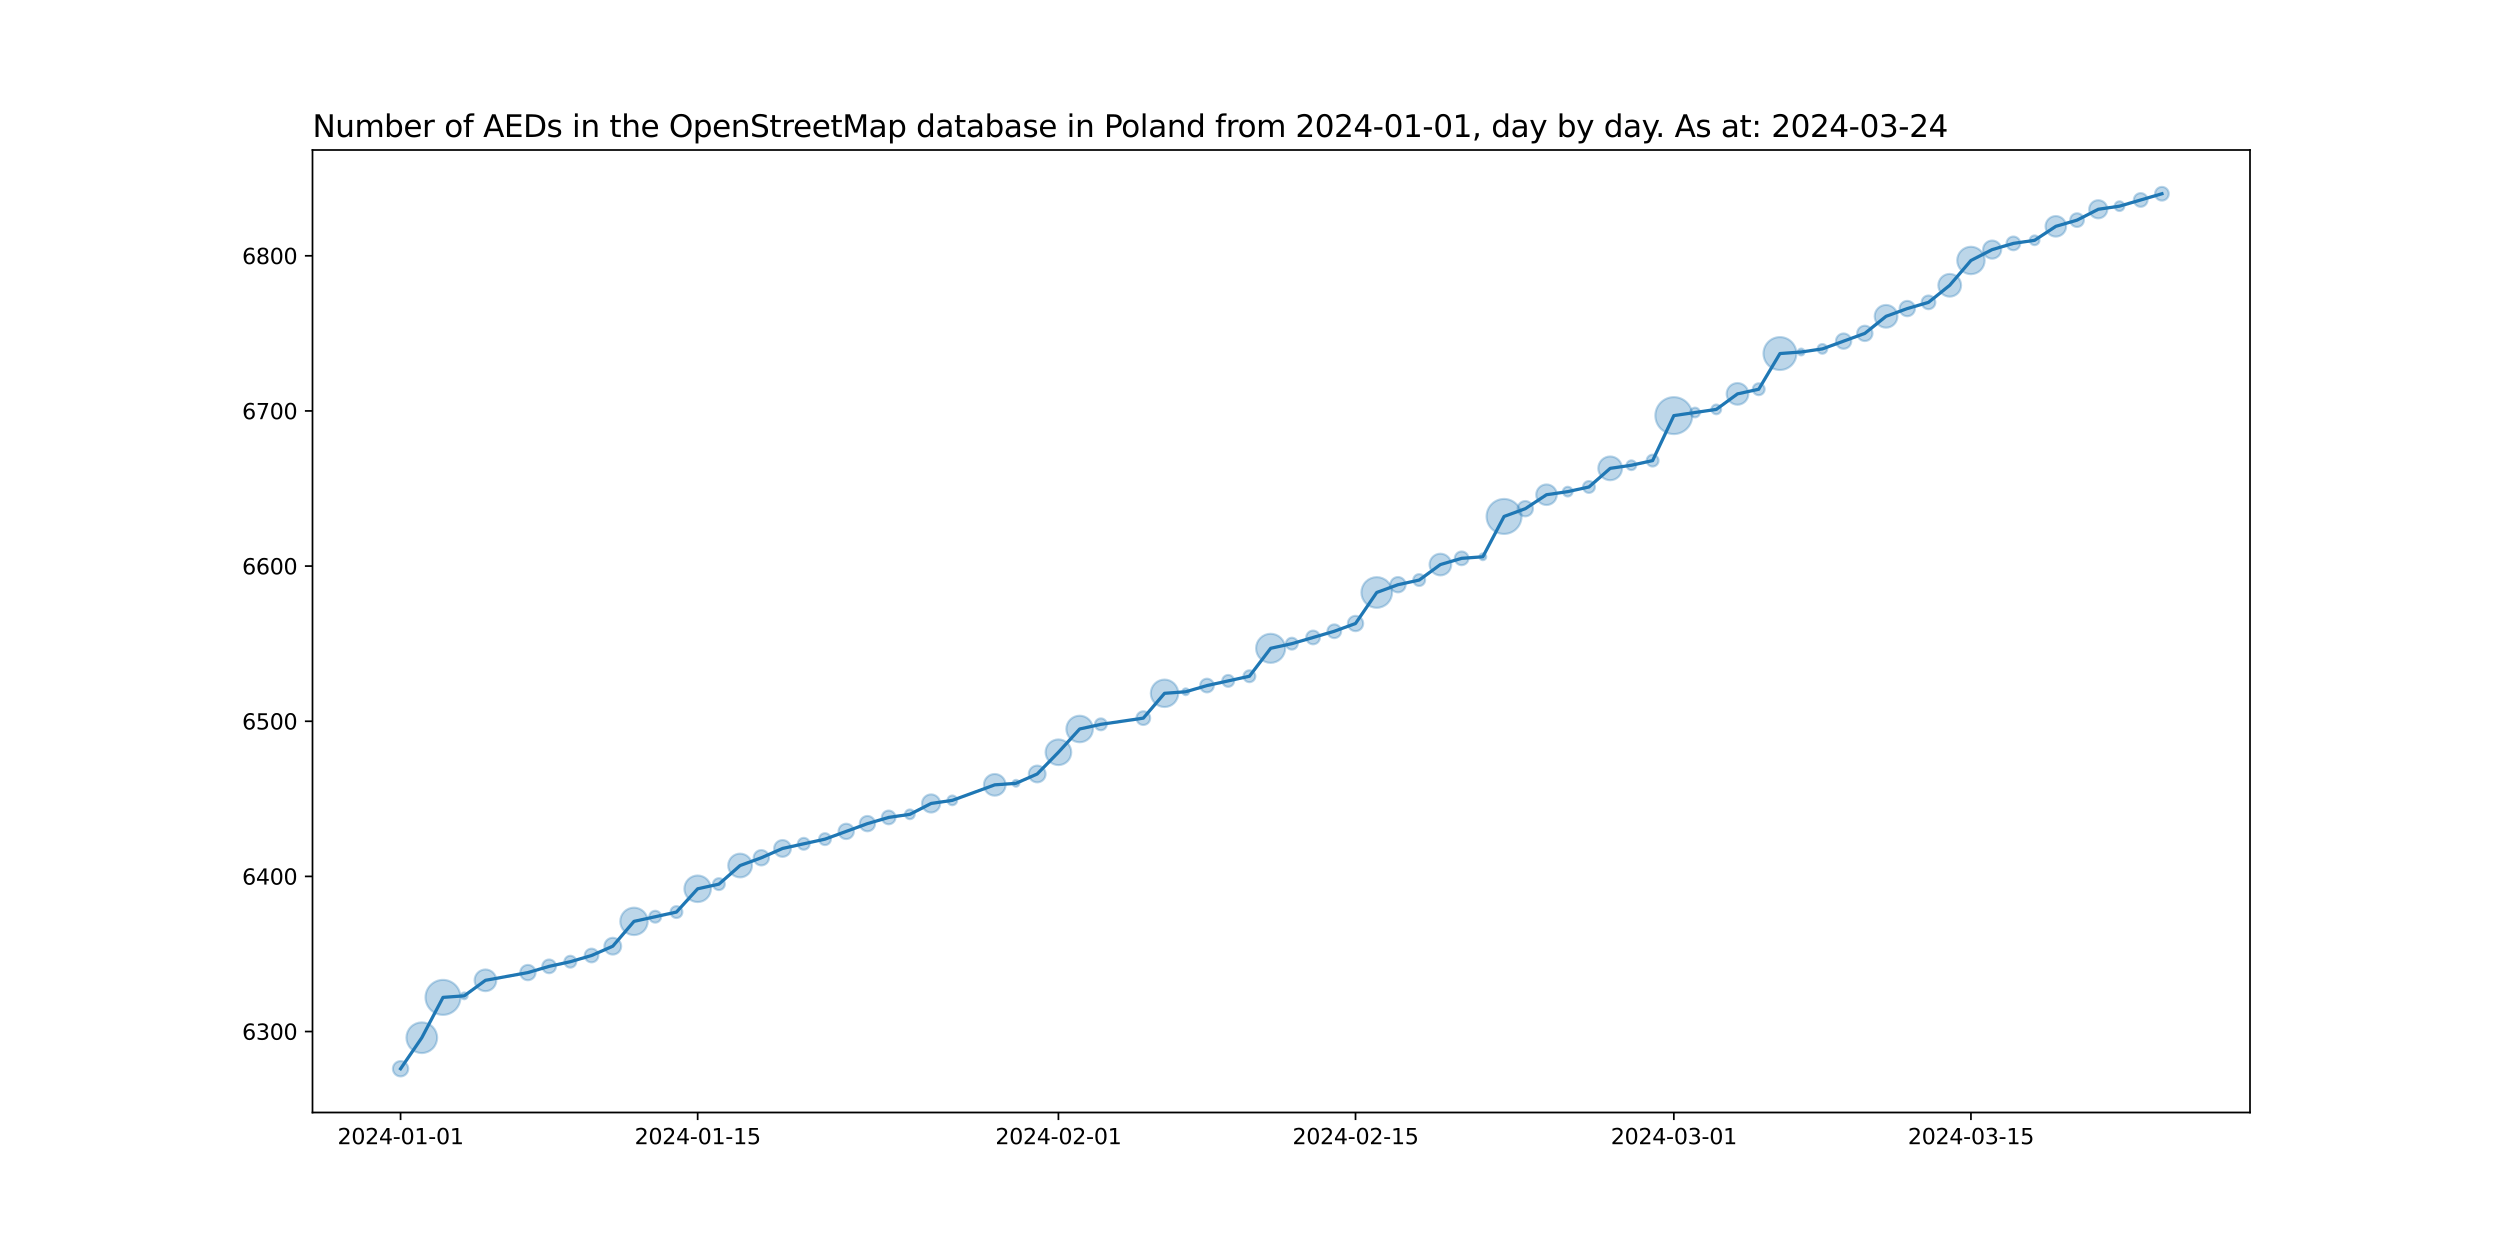 <?xml version="1.0" encoding="utf-8" standalone="no"?>
<!DOCTYPE svg PUBLIC "-//W3C//DTD SVG 1.1//EN"
  "http://www.w3.org/Graphics/SVG/1.1/DTD/svg11.dtd">
<svg xmlns:xlink="http://www.w3.org/1999/xlink" width="1152pt" height="576pt" viewBox="0 0 1152 576" xmlns="http://www.w3.org/2000/svg" version="1.1">
 <defs>
  <style type="text/css">*{stroke-linejoin: round; stroke-linecap: butt}</style>
 </defs>
 <g id="figure_1">
  <g id="patch_1">
   <path d="M 0 576 
L 1152 576 
L 1152 0 
L 0 0 
z
" style="fill: #ffffff"/>
  </g>
  <g id="axes_1">
   <g id="patch_2">
    <path d="M 144 512.64 
L 1036.8 512.64 
L 1036.8 69.12 
L 144 69.12 
z
" style="fill: #ffffff"/>
   </g>
   <g id="PathCollection_1">
    <path d="M 184.582 496.016 
C 185.519 496.016 186.419 495.643 187.082 494.98 
C 187.745 494.317 188.117 493.418 188.117 492.48 
C 188.117 491.542 187.745 490.643 187.082 489.98 
C 186.419 489.317 185.519 488.944 184.582 488.944 
C 183.644 488.944 182.745 489.317 182.082 489.98 
C 181.419 490.643 181.046 491.542 181.046 492.48 
C 181.046 493.418 181.419 494.317 182.082 494.98 
C 182.745 495.643 183.644 496.016 184.582 496.016 
z
" clip-path="url(#pfc8a5e8f53)" style="fill: #1f77b4; fill-opacity: 0.3; stroke: #1f77b4; stroke-opacity: 0.3"/>
    <path d="M 194.361 485.253 
C 196.236 485.253 198.035 484.508 199.361 483.182 
C 200.687 481.856 201.432 480.057 201.432 478.182 
C 201.432 476.307 200.687 474.508 199.361 473.182 
C 198.035 471.856 196.236 471.111 194.361 471.111 
C 192.485 471.111 190.687 471.856 189.361 473.182 
C 188.035 474.508 187.29 476.307 187.29 478.182 
C 187.29 480.057 188.035 481.856 189.361 483.182 
C 190.687 484.508 192.485 485.253 194.361 485.253 
z
" clip-path="url(#pfc8a5e8f53)" style="fill: #1f77b4; fill-opacity: 0.3; stroke: #1f77b4; stroke-opacity: 0.3"/>
    <path d="M 204.139 467.657 
C 206.277 467.657 208.328 466.808 209.84 465.296 
C 211.352 463.784 212.202 461.733 212.202 459.595 
C 212.202 457.457 211.352 455.406 209.84 453.894 
C 208.328 452.382 206.277 451.533 204.139 451.533 
C 202.001 451.533 199.95 452.382 198.438 453.894 
C 196.927 455.406 196.077 457.457 196.077 459.595 
C 196.077 461.733 196.927 463.784 198.438 465.296 
C 199.95 466.808 202.001 467.657 204.139 467.657 
z
" clip-path="url(#pfc8a5e8f53)" style="fill: #1f77b4; fill-opacity: 0.3; stroke: #1f77b4; stroke-opacity: 0.3"/>
    <path d="M 213.918 460.461 
C 214.337 460.461 214.74 460.295 215.036 459.998 
C 215.333 459.702 215.499 459.299 215.499 458.88 
C 215.499 458.461 215.333 458.058 215.036 457.762 
C 214.74 457.465 214.337 457.299 213.918 457.299 
C 213.499 457.299 213.097 457.465 212.8 457.762 
C 212.504 458.058 212.337 458.461 212.337 458.88 
C 212.337 459.299 212.504 459.702 212.8 459.998 
C 213.097 460.295 213.499 460.461 213.918 460.461 
z
" clip-path="url(#pfc8a5e8f53)" style="fill: #1f77b4; fill-opacity: 0.3; stroke: #1f77b4; stroke-opacity: 0.3"/>
    <path d="M 223.697 456.731 
C 225.023 456.731 226.295 456.204 227.232 455.267 
C 228.17 454.329 228.697 453.057 228.697 451.731 
C 228.697 450.405 228.17 449.133 227.232 448.196 
C 226.295 447.258 225.023 446.731 223.697 446.731 
C 222.371 446.731 221.099 447.258 220.161 448.196 
C 219.224 449.133 218.697 450.405 218.697 451.731 
C 218.697 453.057 219.224 454.329 220.161 455.267 
C 221.099 456.204 222.371 456.731 223.697 456.731 
z
" clip-path="url(#pfc8a5e8f53)" style="fill: #1f77b4; fill-opacity: 0.3; stroke: #1f77b4; stroke-opacity: 0.3"/>
    <path d="M 243.254 451.692 
C 244.192 451.692 245.091 451.32 245.754 450.657 
C 246.417 449.994 246.79 449.094 246.79 448.157 
C 246.79 447.219 246.417 446.32 245.754 445.657 
C 245.091 444.994 244.192 444.621 243.254 444.621 
C 242.317 444.621 241.417 444.994 240.754 445.657 
C 240.091 446.32 239.719 447.219 239.719 448.157 
C 239.719 449.094 240.091 449.994 240.754 450.657 
C 241.417 451.32 242.317 451.692 243.254 451.692 
z
" clip-path="url(#pfc8a5e8f53)" style="fill: #1f77b4; fill-opacity: 0.3; stroke: #1f77b4; stroke-opacity: 0.3"/>
    <path d="M 253.033 448.459 
C 253.872 448.459 254.676 448.126 255.269 447.533 
C 255.862 446.94 256.195 446.136 256.195 445.297 
C 256.195 444.458 255.862 443.654 255.269 443.061 
C 254.676 442.468 253.872 442.135 253.033 442.135 
C 252.194 442.135 251.39 442.468 250.797 443.061 
C 250.204 443.654 249.871 444.458 249.871 445.297 
C 249.871 446.136 250.204 446.94 250.797 447.533 
C 251.39 448.126 252.194 448.459 253.033 448.459 
z
" clip-path="url(#pfc8a5e8f53)" style="fill: #1f77b4; fill-opacity: 0.3; stroke: #1f77b4; stroke-opacity: 0.3"/>
    <path d="M 262.812 445.891 
C 263.538 445.891 264.235 445.602 264.748 445.089 
C 265.262 444.575 265.55 443.879 265.55 443.152 
C 265.55 442.426 265.262 441.729 264.748 441.216 
C 264.235 440.702 263.538 440.414 262.812 440.414 
C 262.086 440.414 261.389 440.702 260.875 441.216 
C 260.362 441.729 260.073 442.426 260.073 443.152 
C 260.073 443.879 260.362 444.575 260.875 445.089 
C 261.389 445.602 262.086 445.891 262.812 445.891 
z
" clip-path="url(#pfc8a5e8f53)" style="fill: #1f77b4; fill-opacity: 0.3; stroke: #1f77b4; stroke-opacity: 0.3"/>
    <path d="M 272.591 443.455 
C 273.429 443.455 274.234 443.122 274.827 442.529 
C 275.42 441.936 275.753 441.131 275.753 440.293 
C 275.753 439.454 275.42 438.65 274.827 438.057 
C 274.234 437.464 273.429 437.13 272.591 437.13 
C 271.752 437.13 270.948 437.464 270.355 438.057 
C 269.762 438.65 269.428 439.454 269.428 440.293 
C 269.428 441.131 269.762 441.936 270.355 442.529 
C 270.948 443.122 271.752 443.455 272.591 443.455 
z
" clip-path="url(#pfc8a5e8f53)" style="fill: #1f77b4; fill-opacity: 0.3; stroke: #1f77b4; stroke-opacity: 0.3"/>
    <path d="M 282.369 439.876 
C 283.396 439.876 284.382 439.468 285.108 438.742 
C 285.834 438.016 286.242 437.031 286.242 436.003 
C 286.242 434.976 285.834 433.991 285.108 433.265 
C 284.382 432.539 283.396 432.13 282.369 432.13 
C 281.342 432.13 280.357 432.539 279.631 433.265 
C 278.904 433.991 278.496 434.976 278.496 436.003 
C 278.496 437.031 278.904 438.016 279.631 438.742 
C 280.357 439.468 281.342 439.876 282.369 439.876 
z
" clip-path="url(#pfc8a5e8f53)" style="fill: #1f77b4; fill-opacity: 0.3; stroke: #1f77b4; stroke-opacity: 0.3"/>
    <path d="M 292.148 430.89 
C 293.825 430.89 295.434 430.223 296.62 429.037 
C 297.806 427.851 298.473 426.242 298.473 424.565 
C 298.473 422.888 297.806 421.279 296.62 420.093 
C 295.434 418.907 293.825 418.241 292.148 418.241 
C 290.471 418.241 288.862 418.907 287.676 420.093 
C 286.49 421.279 285.824 422.888 285.824 424.565 
C 285.824 426.242 286.49 427.851 287.676 429.037 
C 288.862 430.223 290.471 430.89 292.148 430.89 
z
" clip-path="url(#pfc8a5e8f53)" style="fill: #1f77b4; fill-opacity: 0.3; stroke: #1f77b4; stroke-opacity: 0.3"/>
    <path d="M 301.927 425.159 
C 302.653 425.159 303.35 424.87 303.863 424.357 
C 304.377 423.843 304.665 423.147 304.665 422.42 
C 304.665 421.694 304.377 420.997 303.863 420.484 
C 303.35 419.97 302.653 419.682 301.927 419.682 
C 301.201 419.682 300.504 419.97 299.99 420.484 
C 299.477 420.997 299.188 421.694 299.188 422.42 
C 299.188 423.147 299.477 423.843 299.99 424.357 
C 300.504 424.87 301.201 425.159 301.927 425.159 
z
" clip-path="url(#pfc8a5e8f53)" style="fill: #1f77b4; fill-opacity: 0.3; stroke: #1f77b4; stroke-opacity: 0.3"/>
    <path d="M 311.706 423.014 
C 312.432 423.014 313.129 422.726 313.642 422.212 
C 314.156 421.699 314.444 421.002 314.444 420.276 
C 314.444 419.549 314.156 418.853 313.642 418.339 
C 313.129 417.826 312.432 417.537 311.706 417.537 
C 310.979 417.537 310.283 417.826 309.769 418.339 
C 309.256 418.853 308.967 419.549 308.967 420.276 
C 308.967 421.002 309.256 421.699 309.769 422.212 
C 310.283 422.726 310.979 423.014 311.706 423.014 
z
" clip-path="url(#pfc8a5e8f53)" style="fill: #1f77b4; fill-opacity: 0.3; stroke: #1f77b4; stroke-opacity: 0.3"/>
    <path d="M 321.484 415.676 
C 323.108 415.676 324.666 415.031 325.814 413.882 
C 326.963 412.734 327.608 411.176 327.608 409.552 
C 327.608 407.928 326.963 406.371 325.814 405.222 
C 324.666 404.074 323.108 403.429 321.484 403.429 
C 319.86 403.429 318.303 404.074 317.154 405.222 
C 316.006 406.371 315.361 407.928 315.361 409.552 
C 315.361 411.176 316.006 412.734 317.154 413.882 
C 318.303 415.031 319.86 415.676 321.484 415.676 
z
" clip-path="url(#pfc8a5e8f53)" style="fill: #1f77b4; fill-opacity: 0.3; stroke: #1f77b4; stroke-opacity: 0.3"/>
    <path d="M 331.263 410.146 
C 331.989 410.146 332.686 409.858 333.2 409.344 
C 333.713 408.831 334.002 408.134 334.002 407.408 
C 334.002 406.681 333.713 405.985 333.2 405.471 
C 332.686 404.958 331.989 404.669 331.263 404.669 
C 330.537 404.669 329.84 404.958 329.327 405.471 
C 328.813 405.985 328.524 406.681 328.524 407.408 
C 328.524 408.134 328.813 408.831 329.327 409.344 
C 329.84 409.858 330.537 410.146 331.263 410.146 
z
" clip-path="url(#pfc8a5e8f53)" style="fill: #1f77b4; fill-opacity: 0.3; stroke: #1f77b4; stroke-opacity: 0.3"/>
    <path d="M 341.042 404.306 
C 342.494 404.306 343.888 403.729 344.915 402.702 
C 345.942 401.675 346.519 400.282 346.519 398.829 
C 346.519 397.376 345.942 395.983 344.915 394.956 
C 343.888 393.929 342.494 393.352 341.042 393.352 
C 339.589 393.352 338.196 393.929 337.169 394.956 
C 336.142 395.983 335.565 397.376 335.565 398.829 
C 335.565 400.282 336.142 401.675 337.169 402.702 
C 338.196 403.729 339.589 404.306 341.042 404.306 
z
" clip-path="url(#pfc8a5e8f53)" style="fill: #1f77b4; fill-opacity: 0.3; stroke: #1f77b4; stroke-opacity: 0.3"/>
    <path d="M 350.821 398.79 
C 351.758 398.79 352.658 398.417 353.321 397.754 
C 353.984 397.091 354.356 396.192 354.356 395.254 
C 354.356 394.317 353.984 393.417 353.321 392.754 
C 352.658 392.091 351.758 391.719 350.821 391.719 
C 349.883 391.719 348.984 392.091 348.321 392.754 
C 347.658 393.417 347.285 394.317 347.285 395.254 
C 347.285 396.192 347.658 397.091 348.321 397.754 
C 348.984 398.417 349.883 398.79 350.821 398.79 
z
" clip-path="url(#pfc8a5e8f53)" style="fill: #1f77b4; fill-opacity: 0.3; stroke: #1f77b4; stroke-opacity: 0.3"/>
    <path d="M 360.599 394.838 
C 361.626 394.838 362.612 394.43 363.338 393.704 
C 364.064 392.977 364.472 391.992 364.472 390.965 
C 364.472 389.938 364.064 388.953 363.338 388.226 
C 362.612 387.5 361.626 387.092 360.599 387.092 
C 359.572 387.092 358.587 387.5 357.861 388.226 
C 357.134 388.953 356.726 389.938 356.726 390.965 
C 356.726 391.992 357.134 392.977 357.861 393.704 
C 358.587 394.43 359.572 394.838 360.599 394.838 
z
" clip-path="url(#pfc8a5e8f53)" style="fill: #1f77b4; fill-opacity: 0.3; stroke: #1f77b4; stroke-opacity: 0.3"/>
    <path d="M 370.378 391.559 
C 371.104 391.559 371.801 391.27 372.315 390.757 
C 372.828 390.243 373.117 389.547 373.117 388.82 
C 373.117 388.094 372.828 387.397 372.315 386.884 
C 371.801 386.37 371.104 386.082 370.378 386.082 
C 369.652 386.082 368.955 386.37 368.442 386.884 
C 367.928 387.397 367.639 388.094 367.639 388.82 
C 367.639 389.547 367.928 390.243 368.442 390.757 
C 368.955 391.27 369.652 391.559 370.378 391.559 
z
" clip-path="url(#pfc8a5e8f53)" style="fill: #1f77b4; fill-opacity: 0.3; stroke: #1f77b4; stroke-opacity: 0.3"/>
    <path d="M 380.157 389.414 
C 380.883 389.414 381.58 389.126 382.093 388.612 
C 382.607 388.099 382.895 387.402 382.895 386.676 
C 382.895 385.949 382.607 385.253 382.093 384.739 
C 381.58 384.226 380.883 383.937 380.157 383.937 
C 379.431 383.937 378.734 384.226 378.22 384.739 
C 377.707 385.253 377.418 385.949 377.418 386.676 
C 377.418 387.402 377.707 388.099 378.22 388.612 
C 378.734 389.126 379.431 389.414 380.157 389.414 
z
" clip-path="url(#pfc8a5e8f53)" style="fill: #1f77b4; fill-opacity: 0.3; stroke: #1f77b4; stroke-opacity: 0.3"/>
    <path d="M 389.936 386.637 
C 390.873 386.637 391.773 386.264 392.436 385.601 
C 393.099 384.938 393.471 384.039 393.471 383.101 
C 393.471 382.164 393.099 381.264 392.436 380.601 
C 391.773 379.938 390.873 379.566 389.936 379.566 
C 388.998 379.566 388.099 379.938 387.436 380.601 
C 386.773 381.264 386.4 382.164 386.4 383.101 
C 386.4 384.039 386.773 384.938 387.436 385.601 
C 388.099 386.264 388.998 386.637 389.936 386.637 
z
" clip-path="url(#pfc8a5e8f53)" style="fill: #1f77b4; fill-opacity: 0.3; stroke: #1f77b4; stroke-opacity: 0.3"/>
    <path d="M 399.714 383.062 
C 400.652 383.062 401.551 382.69 402.214 382.027 
C 402.877 381.364 403.25 380.464 403.25 379.527 
C 403.25 378.589 402.877 377.69 402.214 377.027 
C 401.551 376.364 400.652 375.991 399.714 375.991 
C 398.777 375.991 397.877 376.364 397.214 377.027 
C 396.551 377.69 396.179 378.589 396.179 379.527 
C 396.179 380.464 396.551 381.364 397.214 382.027 
C 397.877 382.69 398.777 383.062 399.714 383.062 
z
" clip-path="url(#pfc8a5e8f53)" style="fill: #1f77b4; fill-opacity: 0.3; stroke: #1f77b4; stroke-opacity: 0.3"/>
    <path d="M 409.493 379.83 
C 410.332 379.83 411.136 379.496 411.729 378.903 
C 412.322 378.31 412.655 377.506 412.655 376.667 
C 412.655 375.829 412.322 375.024 411.729 374.431 
C 411.136 373.838 410.332 373.505 409.493 373.505 
C 408.654 373.505 407.85 373.838 407.257 374.431 
C 406.664 375.024 406.331 375.829 406.331 376.667 
C 406.331 377.506 406.664 378.31 407.257 378.903 
C 407.85 379.496 408.654 379.83 409.493 379.83 
z
" clip-path="url(#pfc8a5e8f53)" style="fill: #1f77b4; fill-opacity: 0.3; stroke: #1f77b4; stroke-opacity: 0.3"/>
    <path d="M 419.272 377.474 
C 419.865 377.474 420.434 377.238 420.853 376.819 
C 421.272 376.399 421.508 375.83 421.508 375.237 
C 421.508 374.644 421.272 374.076 420.853 373.656 
C 420.434 373.237 419.865 373.001 419.272 373.001 
C 418.679 373.001 418.11 373.237 417.691 373.656 
C 417.271 374.076 417.036 374.644 417.036 375.237 
C 417.036 375.83 417.271 376.399 417.691 376.819 
C 418.11 377.238 418.679 377.474 419.272 377.474 
z
" clip-path="url(#pfc8a5e8f53)" style="fill: #1f77b4; fill-opacity: 0.3; stroke: #1f77b4; stroke-opacity: 0.3"/>
    <path d="M 429.051 374.416 
C 430.16 374.416 431.224 373.976 432.009 373.191 
C 432.793 372.407 433.234 371.343 433.234 370.233 
C 433.234 369.124 432.793 368.06 432.009 367.275 
C 431.224 366.491 430.16 366.05 429.051 366.05 
C 427.941 366.05 426.877 366.491 426.093 367.275 
C 425.308 368.06 424.867 369.124 424.867 370.233 
C 424.867 371.343 425.308 372.407 426.093 373.191 
C 426.877 373.976 427.941 374.416 429.051 374.416 
z
" clip-path="url(#pfc8a5e8f53)" style="fill: #1f77b4; fill-opacity: 0.3; stroke: #1f77b4; stroke-opacity: 0.3"/>
    <path d="M 438.829 371.039 
C 439.422 371.039 439.991 370.804 440.41 370.385 
C 440.83 369.965 441.065 369.396 441.065 368.803 
C 441.065 368.21 440.83 367.642 440.41 367.222 
C 439.991 366.803 439.422 366.567 438.829 366.567 
C 438.236 366.567 437.668 366.803 437.248 367.222 
C 436.829 367.642 436.593 368.21 436.593 368.803 
C 436.593 369.396 436.829 369.965 437.248 370.385 
C 437.668 370.804 438.236 371.039 438.829 371.039 
z
" clip-path="url(#pfc8a5e8f53)" style="fill: #1f77b4; fill-opacity: 0.3; stroke: #1f77b4; stroke-opacity: 0.3"/>
    <path d="M 458.387 366.654 
C 459.713 366.654 460.985 366.128 461.922 365.19 
C 462.86 364.252 463.387 362.98 463.387 361.654 
C 463.387 360.328 462.86 359.057 461.922 358.119 
C 460.985 357.181 459.713 356.654 458.387 356.654 
C 457.061 356.654 455.789 357.181 454.851 358.119 
C 453.914 359.057 453.387 360.328 453.387 361.654 
C 453.387 362.98 453.914 364.252 454.851 365.19 
C 455.789 366.128 457.061 366.654 458.387 366.654 
z
" clip-path="url(#pfc8a5e8f53)" style="fill: #1f77b4; fill-opacity: 0.3; stroke: #1f77b4; stroke-opacity: 0.3"/>
    <path d="M 468.166 362.521 
C 468.585 362.521 468.987 362.354 469.284 362.058 
C 469.58 361.761 469.747 361.359 469.747 360.94 
C 469.747 360.52 469.58 360.118 469.284 359.822 
C 468.987 359.525 468.585 359.358 468.166 359.358 
C 467.746 359.358 467.344 359.525 467.048 359.822 
C 466.751 360.118 466.584 360.52 466.584 360.94 
C 466.584 361.359 466.751 361.761 467.048 362.058 
C 467.344 362.354 467.746 362.521 468.166 362.521 
z
" clip-path="url(#pfc8a5e8f53)" style="fill: #1f77b4; fill-opacity: 0.3; stroke: #1f77b4; stroke-opacity: 0.3"/>
    <path d="M 477.944 360.523 
C 478.971 360.523 479.957 360.115 480.683 359.389 
C 481.409 358.663 481.817 357.677 481.817 356.65 
C 481.817 355.623 481.409 354.638 480.683 353.912 
C 479.957 353.185 478.971 352.777 477.944 352.777 
C 476.917 352.777 475.932 353.185 475.206 353.912 
C 474.479 354.638 474.071 355.623 474.071 356.65 
C 474.071 357.677 474.479 358.663 475.206 359.389 
C 475.932 360.115 476.917 360.523 477.944 360.523 
z
" clip-path="url(#pfc8a5e8f53)" style="fill: #1f77b4; fill-opacity: 0.3; stroke: #1f77b4; stroke-opacity: 0.3"/>
    <path d="M 487.723 352.558 
C 489.292 352.558 490.797 351.934 491.906 350.825 
C 493.016 349.716 493.639 348.211 493.639 346.642 
C 493.639 345.073 493.016 343.568 491.906 342.458 
C 490.797 341.349 489.292 340.726 487.723 340.726 
C 486.154 340.726 484.649 341.349 483.54 342.458 
C 482.43 343.568 481.807 345.073 481.807 346.642 
C 481.807 348.211 482.43 349.716 483.54 350.825 
C 484.649 351.934 486.154 352.558 487.723 352.558 
z
" clip-path="url(#pfc8a5e8f53)" style="fill: #1f77b4; fill-opacity: 0.3; stroke: #1f77b4; stroke-opacity: 0.3"/>
    <path d="M 497.502 342.042 
C 499.126 342.042 500.684 341.397 501.832 340.248 
C 502.98 339.1 503.626 337.542 503.626 335.918 
C 503.626 334.294 502.98 332.737 501.832 331.588 
C 500.684 330.44 499.126 329.795 497.502 329.795 
C 495.878 329.795 494.32 330.44 493.172 331.588 
C 492.023 332.737 491.378 334.294 491.378 335.918 
C 491.378 337.542 492.023 339.1 493.172 340.248 
C 494.32 341.397 495.878 342.042 497.502 342.042 
z
" clip-path="url(#pfc8a5e8f53)" style="fill: #1f77b4; fill-opacity: 0.3; stroke: #1f77b4; stroke-opacity: 0.3"/>
    <path d="M 507.281 336.512 
C 508.007 336.512 508.704 336.224 509.217 335.71 
C 509.731 335.197 510.019 334.5 510.019 333.774 
C 510.019 333.047 509.731 332.351 509.217 331.837 
C 508.704 331.324 508.007 331.035 507.281 331.035 
C 506.554 331.035 505.858 331.324 505.344 331.837 
C 504.831 332.351 504.542 333.047 504.542 333.774 
C 504.542 334.5 504.831 335.197 505.344 335.71 
C 505.858 336.224 506.554 336.512 507.281 336.512 
z
" clip-path="url(#pfc8a5e8f53)" style="fill: #1f77b4; fill-opacity: 0.3; stroke: #1f77b4; stroke-opacity: 0.3"/>
    <path d="M 526.838 334.076 
C 527.677 334.076 528.481 333.743 529.074 333.15 
C 529.667 332.557 530 331.753 530 330.914 
C 530 330.075 529.667 329.271 529.074 328.678 
C 528.481 328.085 527.677 327.752 526.838 327.752 
C 525.999 327.752 525.195 328.085 524.602 328.678 
C 524.009 329.271 523.676 330.075 523.676 330.914 
C 523.676 331.753 524.009 332.557 524.602 333.15 
C 525.195 333.743 525.999 334.076 526.838 334.076 
z
" clip-path="url(#pfc8a5e8f53)" style="fill: #1f77b4; fill-opacity: 0.3; stroke: #1f77b4; stroke-opacity: 0.3"/>
    <path d="M 536.617 325.8 
C 538.294 325.8 539.903 325.134 541.089 323.948 
C 542.275 322.762 542.941 321.153 542.941 319.476 
C 542.941 317.798 542.275 316.19 541.089 315.004 
C 539.903 313.818 538.294 313.151 536.617 313.151 
C 534.94 313.151 533.331 313.818 532.145 315.004 
C 530.959 316.19 530.292 317.798 530.292 319.476 
C 530.292 321.153 530.959 322.762 532.145 323.948 
C 533.331 325.134 534.94 325.8 536.617 325.8 
z
" clip-path="url(#pfc8a5e8f53)" style="fill: #1f77b4; fill-opacity: 0.3; stroke: #1f77b4; stroke-opacity: 0.3"/>
    <path d="M 546.396 320.342 
C 546.815 320.342 547.217 320.175 547.514 319.879 
C 547.81 319.582 547.977 319.18 547.977 318.761 
C 547.977 318.342 547.81 317.939 547.514 317.643 
C 547.217 317.346 546.815 317.18 546.396 317.18 
C 545.976 317.18 545.574 317.346 545.278 317.643 
C 544.981 317.939 544.814 318.342 544.814 318.761 
C 544.814 319.18 544.981 319.582 545.278 319.879 
C 545.574 320.175 545.976 320.342 546.396 320.342 
z
" clip-path="url(#pfc8a5e8f53)" style="fill: #1f77b4; fill-opacity: 0.3; stroke: #1f77b4; stroke-opacity: 0.3"/>
    <path d="M 556.174 319.064 
C 557.013 319.064 557.817 318.73 558.41 318.137 
C 559.003 317.544 559.337 316.74 559.337 315.901 
C 559.337 315.063 559.003 314.258 558.41 313.665 
C 557.817 313.072 557.013 312.739 556.174 312.739 
C 555.336 312.739 554.531 313.072 553.938 313.665 
C 553.345 314.258 553.012 315.063 553.012 315.901 
C 553.012 316.74 553.345 317.544 553.938 318.137 
C 554.531 318.73 555.336 319.064 556.174 319.064 
z
" clip-path="url(#pfc8a5e8f53)" style="fill: #1f77b4; fill-opacity: 0.3; stroke: #1f77b4; stroke-opacity: 0.3"/>
    <path d="M 565.953 316.495 
C 566.679 316.495 567.376 316.207 567.89 315.693 
C 568.403 315.18 568.692 314.483 568.692 313.757 
C 568.692 313.03 568.403 312.334 567.89 311.82 
C 567.376 311.307 566.679 311.018 565.953 311.018 
C 565.227 311.018 564.53 311.307 564.017 311.82 
C 563.503 312.334 563.215 313.03 563.215 313.757 
C 563.215 314.483 563.503 315.18 564.017 315.693 
C 564.53 316.207 565.227 316.495 565.953 316.495 
z
" clip-path="url(#pfc8a5e8f53)" style="fill: #1f77b4; fill-opacity: 0.3; stroke: #1f77b4; stroke-opacity: 0.3"/>
    <path d="M 575.732 314.351 
C 576.458 314.351 577.155 314.062 577.668 313.548 
C 578.182 313.035 578.47 312.338 578.47 311.612 
C 578.47 310.886 578.182 310.189 577.668 309.675 
C 577.155 309.162 576.458 308.873 575.732 308.873 
C 575.006 308.873 574.309 309.162 573.795 309.675 
C 573.282 310.189 572.993 310.886 572.993 311.612 
C 572.993 312.338 573.282 313.035 573.795 313.548 
C 574.309 314.062 575.006 314.351 575.732 314.351 
z
" clip-path="url(#pfc8a5e8f53)" style="fill: #1f77b4; fill-opacity: 0.3; stroke: #1f77b4; stroke-opacity: 0.3"/>
    <path d="M 585.511 305.452 
C 587.29 305.452 588.996 304.745 590.254 303.487 
C 591.512 302.229 592.219 300.523 592.219 298.744 
C 592.219 296.965 591.512 295.258 590.254 294 
C 588.996 292.742 587.29 292.036 585.511 292.036 
C 583.732 292.036 582.025 292.742 580.767 294 
C 579.509 295.258 578.802 296.965 578.802 298.744 
C 578.802 300.523 579.509 302.229 580.767 303.487 
C 582.025 304.745 583.732 305.452 585.511 305.452 
z
" clip-path="url(#pfc8a5e8f53)" style="fill: #1f77b4; fill-opacity: 0.3; stroke: #1f77b4; stroke-opacity: 0.3"/>
    <path d="M 595.289 299.338 
C 596.016 299.338 596.712 299.049 597.226 298.536 
C 597.739 298.022 598.028 297.325 598.028 296.599 
C 598.028 295.873 597.739 295.176 597.226 294.663 
C 596.712 294.149 596.016 293.861 595.289 293.861 
C 594.563 293.861 593.866 294.149 593.353 294.663 
C 592.839 295.176 592.551 295.873 592.551 296.599 
C 592.551 297.325 592.839 298.022 593.353 298.536 
C 593.866 299.049 594.563 299.338 595.289 299.338 
z
" clip-path="url(#pfc8a5e8f53)" style="fill: #1f77b4; fill-opacity: 0.3; stroke: #1f77b4; stroke-opacity: 0.3"/>
    <path d="M 605.068 296.902 
C 605.907 296.902 606.711 296.569 607.304 295.976 
C 607.897 295.383 608.23 294.578 608.23 293.74 
C 608.23 292.901 607.897 292.097 607.304 291.504 
C 606.711 290.91 605.907 290.577 605.068 290.577 
C 604.229 290.577 603.425 290.91 602.832 291.504 
C 602.239 292.097 601.906 292.901 601.906 293.74 
C 601.906 294.578 602.239 295.383 602.832 295.976 
C 603.425 296.569 604.229 296.902 605.068 296.902 
z
" clip-path="url(#pfc8a5e8f53)" style="fill: #1f77b4; fill-opacity: 0.3; stroke: #1f77b4; stroke-opacity: 0.3"/>
    <path d="M 614.847 294.042 
C 615.686 294.042 616.49 293.709 617.083 293.116 
C 617.676 292.523 618.009 291.719 618.009 290.88 
C 618.009 290.041 617.676 289.237 617.083 288.644 
C 616.49 288.051 615.686 287.718 614.847 287.718 
C 614.008 287.718 613.204 288.051 612.611 288.644 
C 612.018 289.237 611.685 290.041 611.685 290.88 
C 611.685 291.719 612.018 292.523 612.611 293.116 
C 613.204 293.709 614.008 294.042 614.847 294.042 
z
" clip-path="url(#pfc8a5e8f53)" style="fill: #1f77b4; fill-opacity: 0.3; stroke: #1f77b4; stroke-opacity: 0.3"/>
    <path d="M 624.626 290.841 
C 625.563 290.841 626.463 290.469 627.126 289.806 
C 627.789 289.143 628.161 288.243 628.161 287.306 
C 628.161 286.368 627.789 285.469 627.126 284.806 
C 626.463 284.143 625.563 283.77 624.626 283.77 
C 623.688 283.77 622.789 284.143 622.126 284.806 
C 621.463 285.469 621.09 286.368 621.09 287.306 
C 621.09 288.243 621.463 289.143 622.126 289.806 
C 622.789 290.469 623.688 290.841 624.626 290.841 
z
" clip-path="url(#pfc8a5e8f53)" style="fill: #1f77b4; fill-opacity: 0.3; stroke: #1f77b4; stroke-opacity: 0.3"/>
    <path d="M 634.404 280.079 
C 636.28 280.079 638.078 279.334 639.404 278.008 
C 640.73 276.682 641.475 274.883 641.475 273.008 
C 641.475 271.132 640.73 269.334 639.404 268.008 
C 638.078 266.682 636.28 265.937 634.404 265.937 
C 632.529 265.937 630.73 266.682 629.404 268.008 
C 628.078 269.334 627.333 271.132 627.333 273.008 
C 627.333 274.883 628.078 276.682 629.404 278.008 
C 630.73 279.334 632.529 280.079 634.404 280.079 
z
" clip-path="url(#pfc8a5e8f53)" style="fill: #1f77b4; fill-opacity: 0.3; stroke: #1f77b4; stroke-opacity: 0.3"/>
    <path d="M 644.183 272.969 
C 645.121 272.969 646.02 272.596 646.683 271.933 
C 647.346 271.27 647.719 270.371 647.719 269.433 
C 647.719 268.496 647.346 267.596 646.683 266.933 
C 646.02 266.27 645.121 265.898 644.183 265.898 
C 643.245 265.898 642.346 266.27 641.683 266.933 
C 641.02 267.596 640.648 268.496 640.648 269.433 
C 640.648 270.371 641.02 271.27 641.683 271.933 
C 642.346 272.596 643.245 272.969 644.183 272.969 
z
" clip-path="url(#pfc8a5e8f53)" style="fill: #1f77b4; fill-opacity: 0.3; stroke: #1f77b4; stroke-opacity: 0.3"/>
    <path d="M 653.962 270.027 
C 654.688 270.027 655.385 269.739 655.898 269.225 
C 656.412 268.711 656.7 268.015 656.7 267.289 
C 656.7 266.562 656.412 265.866 655.898 265.352 
C 655.385 264.838 654.688 264.55 653.962 264.55 
C 653.236 264.55 652.539 264.838 652.025 265.352 
C 651.512 265.866 651.223 266.562 651.223 267.289 
C 651.223 268.015 651.512 268.711 652.025 269.225 
C 652.539 269.739 653.236 270.027 653.962 270.027 
z
" clip-path="url(#pfc8a5e8f53)" style="fill: #1f77b4; fill-opacity: 0.3; stroke: #1f77b4; stroke-opacity: 0.3"/>
    <path d="M 663.741 265.14 
C 665.067 265.14 666.339 264.613 667.276 263.675 
C 668.214 262.737 668.741 261.466 668.741 260.14 
C 668.741 258.814 668.214 257.542 667.276 256.604 
C 666.339 255.666 665.067 255.14 663.741 255.14 
C 662.415 255.14 661.143 255.666 660.205 256.604 
C 659.267 257.542 658.741 258.814 658.741 260.14 
C 658.741 261.466 659.267 262.737 660.205 263.675 
C 661.143 264.613 662.415 265.14 663.741 265.14 
z
" clip-path="url(#pfc8a5e8f53)" style="fill: #1f77b4; fill-opacity: 0.3; stroke: #1f77b4; stroke-opacity: 0.3"/>
    <path d="M 673.519 260.442 
C 674.358 260.442 675.162 260.109 675.755 259.516 
C 676.348 258.923 676.682 258.119 676.682 257.28 
C 676.682 256.441 676.348 255.637 675.755 255.044 
C 675.162 254.451 674.358 254.118 673.519 254.118 
C 672.681 254.118 671.876 254.451 671.283 255.044 
C 670.69 255.637 670.357 256.441 670.357 257.28 
C 670.357 258.119 670.69 258.923 671.283 259.516 
C 671.876 260.109 672.681 260.442 673.519 260.442 
z
" clip-path="url(#pfc8a5e8f53)" style="fill: #1f77b4; fill-opacity: 0.3; stroke: #1f77b4; stroke-opacity: 0.3"/>
    <path d="M 683.298 258.146 
C 683.717 258.146 684.12 257.98 684.416 257.683 
C 684.713 257.387 684.879 256.984 684.879 256.565 
C 684.879 256.146 684.713 255.744 684.416 255.447 
C 684.12 255.151 683.717 254.984 683.298 254.984 
C 682.879 254.984 682.477 255.151 682.18 255.447 
C 681.884 255.744 681.717 256.146 681.717 256.565 
C 681.717 256.984 681.884 257.387 682.18 257.683 
C 682.477 257.98 682.879 258.146 683.298 258.146 
z
" clip-path="url(#pfc8a5e8f53)" style="fill: #1f77b4; fill-opacity: 0.3; stroke: #1f77b4; stroke-opacity: 0.3"/>
    <path d="M 693.077 246.04 
C 695.215 246.04 697.266 245.191 698.778 243.679 
C 700.29 242.167 701.139 240.116 701.139 237.978 
C 701.139 235.84 700.29 233.789 698.778 232.277 
C 697.266 230.765 695.215 229.916 693.077 229.916 
C 690.939 229.916 688.888 230.765 687.376 232.277 
C 685.864 233.789 685.015 235.84 685.015 237.978 
C 685.015 240.116 685.864 242.167 687.376 243.679 
C 688.888 245.191 690.939 246.04 693.077 246.04 
z
" clip-path="url(#pfc8a5e8f53)" style="fill: #1f77b4; fill-opacity: 0.3; stroke: #1f77b4; stroke-opacity: 0.3"/>
    <path d="M 702.856 237.939 
C 703.793 237.939 704.693 237.566 705.356 236.903 
C 706.019 236.24 706.391 235.341 706.391 234.403 
C 706.391 233.466 706.019 232.566 705.356 231.903 
C 704.693 231.24 703.793 230.868 702.856 230.868 
C 701.918 230.868 701.019 231.24 700.356 231.903 
C 699.693 232.566 699.32 233.466 699.32 234.403 
C 699.32 235.341 699.693 236.24 700.356 236.903 
C 701.019 237.566 701.918 237.939 702.856 237.939 
z
" clip-path="url(#pfc8a5e8f53)" style="fill: #1f77b4; fill-opacity: 0.3; stroke: #1f77b4; stroke-opacity: 0.3"/>
    <path d="M 712.634 232.713 
C 713.892 232.713 715.099 232.213 715.988 231.323 
C 716.878 230.434 717.378 229.227 717.378 227.969 
C 717.378 226.711 716.878 225.505 715.988 224.615 
C 715.099 223.726 713.892 223.226 712.634 223.226 
C 711.376 223.226 710.17 223.726 709.28 224.615 
C 708.391 225.505 707.891 226.711 707.891 227.969 
C 707.891 229.227 708.391 230.434 709.28 231.323 
C 710.17 232.213 711.376 232.713 712.634 232.713 
z
" clip-path="url(#pfc8a5e8f53)" style="fill: #1f77b4; fill-opacity: 0.3; stroke: #1f77b4; stroke-opacity: 0.3"/>
    <path d="M 722.413 228.776 
C 723.006 228.776 723.575 228.54 723.994 228.121 
C 724.414 227.701 724.649 227.133 724.649 226.54 
C 724.649 225.947 724.414 225.378 723.994 224.958 
C 723.575 224.539 723.006 224.304 722.413 224.304 
C 721.82 224.304 721.251 224.539 720.832 224.958 
C 720.413 225.378 720.177 225.947 720.177 226.54 
C 720.177 227.133 720.413 227.701 720.832 228.121 
C 721.251 228.54 721.82 228.776 722.413 228.776 
z
" clip-path="url(#pfc8a5e8f53)" style="fill: #1f77b4; fill-opacity: 0.3; stroke: #1f77b4; stroke-opacity: 0.3"/>
    <path d="M 732.192 227.134 
C 732.918 227.134 733.615 226.845 734.128 226.331 
C 734.642 225.818 734.931 225.121 734.931 224.395 
C 734.931 223.669 734.642 222.972 734.128 222.458 
C 733.615 221.945 732.918 221.656 732.192 221.656 
C 731.466 221.656 730.769 221.945 730.255 222.458 
C 729.742 222.972 729.453 223.669 729.453 224.395 
C 729.453 225.121 729.742 225.818 730.255 226.331 
C 730.769 226.845 731.466 227.134 732.192 227.134 
z
" clip-path="url(#pfc8a5e8f53)" style="fill: #1f77b4; fill-opacity: 0.3; stroke: #1f77b4; stroke-opacity: 0.3"/>
    <path d="M 741.971 221.293 
C 743.423 221.293 744.817 220.716 745.844 219.689 
C 746.871 218.662 747.448 217.269 747.448 215.816 
C 747.448 214.364 746.871 212.97 745.844 211.943 
C 744.817 210.916 743.423 210.339 741.971 210.339 
C 740.518 210.339 739.125 210.916 738.098 211.943 
C 737.071 212.97 736.493 214.364 736.493 215.816 
C 736.493 217.269 737.071 218.662 738.098 219.689 
C 739.125 220.716 740.518 221.293 741.971 221.293 
z
" clip-path="url(#pfc8a5e8f53)" style="fill: #1f77b4; fill-opacity: 0.3; stroke: #1f77b4; stroke-opacity: 0.3"/>
    <path d="M 751.749 216.622 
C 752.342 216.622 752.911 216.387 753.331 215.968 
C 753.75 215.548 753.985 214.979 753.985 214.386 
C 753.985 213.793 753.75 213.225 753.331 212.805 
C 752.911 212.386 752.342 212.15 751.749 212.15 
C 751.156 212.15 750.588 212.386 750.168 212.805 
C 749.749 213.225 749.513 213.793 749.513 214.386 
C 749.513 214.979 749.749 215.548 750.168 215.968 
C 750.588 216.387 751.156 216.622 751.749 216.622 
z
" clip-path="url(#pfc8a5e8f53)" style="fill: #1f77b4; fill-opacity: 0.3; stroke: #1f77b4; stroke-opacity: 0.3"/>
    <path d="M 761.528 214.98 
C 762.254 214.98 762.951 214.692 763.465 214.178 
C 763.978 213.665 764.267 212.968 764.267 212.242 
C 764.267 211.515 763.978 210.819 763.465 210.305 
C 762.951 209.792 762.254 209.503 761.528 209.503 
C 760.802 209.503 760.105 209.792 759.592 210.305 
C 759.078 210.819 758.79 211.515 758.79 212.242 
C 758.79 212.968 759.078 213.665 759.592 214.178 
C 760.105 214.692 760.802 214.98 761.528 214.98 
z
" clip-path="url(#pfc8a5e8f53)" style="fill: #1f77b4; fill-opacity: 0.3; stroke: #1f77b4; stroke-opacity: 0.3"/>
    <path d="M 771.307 200.024 
C 773.565 200.024 775.731 199.127 777.328 197.531 
C 778.924 195.934 779.822 193.768 779.822 191.51 
C 779.822 189.252 778.924 187.086 777.328 185.489 
C 775.731 183.892 773.565 182.995 771.307 182.995 
C 769.049 182.995 766.883 183.892 765.286 185.489 
C 763.689 187.086 762.792 189.252 762.792 191.51 
C 762.792 193.768 763.689 195.934 765.286 197.531 
C 766.883 199.127 769.049 200.024 771.307 200.024 
z
" clip-path="url(#pfc8a5e8f53)" style="fill: #1f77b4; fill-opacity: 0.3; stroke: #1f77b4; stroke-opacity: 0.3"/>
    <path d="M 781.086 192.316 
C 781.679 192.316 782.247 192.08 782.667 191.661 
C 783.086 191.242 783.322 190.673 783.322 190.08 
C 783.322 189.487 783.086 188.918 782.667 188.499 
C 782.247 188.08 781.679 187.844 781.086 187.844 
C 780.493 187.844 779.924 188.08 779.505 188.499 
C 779.085 188.918 778.85 189.487 778.85 190.08 
C 778.85 190.673 779.085 191.242 779.505 191.661 
C 779.924 192.08 780.493 192.316 781.086 192.316 
z
" clip-path="url(#pfc8a5e8f53)" style="fill: #1f77b4; fill-opacity: 0.3; stroke: #1f77b4; stroke-opacity: 0.3"/>
    <path d="M 790.864 190.886 
C 791.457 190.886 792.026 190.651 792.446 190.231 
C 792.865 189.812 793.1 189.243 793.1 188.65 
C 793.1 188.057 792.865 187.488 792.446 187.069 
C 792.026 186.65 791.457 186.414 790.864 186.414 
C 790.271 186.414 789.703 186.65 789.283 187.069 
C 788.864 187.488 788.628 188.057 788.628 188.65 
C 788.628 189.243 788.864 189.812 789.283 190.231 
C 789.703 190.651 790.271 190.886 790.864 190.886 
z
" clip-path="url(#pfc8a5e8f53)" style="fill: #1f77b4; fill-opacity: 0.3; stroke: #1f77b4; stroke-opacity: 0.3"/>
    <path d="M 800.643 186.501 
C 801.969 186.501 803.241 185.974 804.179 185.037 
C 805.116 184.099 805.643 182.827 805.643 181.501 
C 805.643 180.175 805.116 178.903 804.179 177.966 
C 803.241 177.028 801.969 176.501 800.643 176.501 
C 799.317 176.501 798.045 177.028 797.108 177.966 
C 796.17 178.903 795.643 180.175 795.643 181.501 
C 795.643 182.827 796.17 184.099 797.108 185.037 
C 798.045 185.974 799.317 186.501 800.643 186.501 
z
" clip-path="url(#pfc8a5e8f53)" style="fill: #1f77b4; fill-opacity: 0.3; stroke: #1f77b4; stroke-opacity: 0.3"/>
    <path d="M 810.422 182.095 
C 811.148 182.095 811.845 181.807 812.358 181.293 
C 812.872 180.78 813.161 180.083 813.161 179.357 
C 813.161 178.63 812.872 177.934 812.358 177.42 
C 811.845 176.907 811.148 176.618 810.422 176.618 
C 809.696 176.618 808.999 176.907 808.485 177.42 
C 807.972 177.934 807.683 178.63 807.683 179.357 
C 807.683 180.083 807.972 180.78 808.485 181.293 
C 808.999 181.807 809.696 182.095 810.422 182.095 
z
" clip-path="url(#pfc8a5e8f53)" style="fill: #1f77b4; fill-opacity: 0.3; stroke: #1f77b4; stroke-opacity: 0.3"/>
    <path d="M 820.201 170.497 
C 822.212 170.497 824.141 169.698 825.563 168.276 
C 826.985 166.854 827.784 164.925 827.784 162.914 
C 827.784 160.903 826.985 158.974 825.563 157.552 
C 824.141 156.13 822.212 155.331 820.201 155.331 
C 818.19 155.331 816.261 156.13 814.839 157.552 
C 813.417 158.974 812.618 160.903 812.618 162.914 
C 812.618 164.925 813.417 166.854 814.839 168.276 
C 816.261 169.698 818.19 170.497 820.201 170.497 
z
" clip-path="url(#pfc8a5e8f53)" style="fill: #1f77b4; fill-opacity: 0.3; stroke: #1f77b4; stroke-opacity: 0.3"/>
    <path d="M 829.979 163.78 
C 830.399 163.78 830.801 163.614 831.097 163.317 
C 831.394 163.021 831.561 162.618 831.561 162.199 
C 831.561 161.78 831.394 161.378 831.097 161.081 
C 830.801 160.785 830.399 160.618 829.979 160.618 
C 829.56 160.618 829.158 160.785 828.861 161.081 
C 828.565 161.378 828.398 161.78 828.398 162.199 
C 828.398 162.618 828.565 163.021 828.861 163.317 
C 829.158 163.614 829.56 163.78 829.979 163.78 
z
" clip-path="url(#pfc8a5e8f53)" style="fill: #1f77b4; fill-opacity: 0.3; stroke: #1f77b4; stroke-opacity: 0.3"/>
    <path d="M 839.758 163.005 
C 840.351 163.005 840.92 162.77 841.339 162.351 
C 841.759 161.931 841.994 161.362 841.994 160.769 
C 841.994 160.176 841.759 159.608 841.339 159.188 
C 840.92 158.769 840.351 158.533 839.758 158.533 
C 839.165 158.533 838.596 158.769 838.177 159.188 
C 837.758 159.608 837.522 160.176 837.522 160.769 
C 837.522 161.362 837.758 161.931 838.177 162.351 
C 838.596 162.77 839.165 163.005 839.758 163.005 
z
" clip-path="url(#pfc8a5e8f53)" style="fill: #1f77b4; fill-opacity: 0.3; stroke: #1f77b4; stroke-opacity: 0.3"/>
    <path d="M 849.537 160.73 
C 850.475 160.73 851.374 160.358 852.037 159.695 
C 852.7 159.032 853.072 158.133 853.072 157.195 
C 853.072 156.257 852.7 155.358 852.037 154.695 
C 851.374 154.032 850.475 153.659 849.537 153.659 
C 848.599 153.659 847.7 154.032 847.037 154.695 
C 846.374 155.358 846.001 156.257 846.001 157.195 
C 846.001 158.133 846.374 159.032 847.037 159.695 
C 847.7 160.358 848.599 160.73 849.537 160.73 
z
" clip-path="url(#pfc8a5e8f53)" style="fill: #1f77b4; fill-opacity: 0.3; stroke: #1f77b4; stroke-opacity: 0.3"/>
    <path d="M 859.316 157.156 
C 860.253 157.156 861.153 156.783 861.816 156.12 
C 862.479 155.457 862.851 154.558 862.851 153.62 
C 862.851 152.683 862.479 151.783 861.816 151.12 
C 861.153 150.457 860.253 150.085 859.316 150.085 
C 858.378 150.085 857.479 150.457 856.816 151.12 
C 856.153 151.783 855.78 152.683 855.78 153.62 
C 855.78 154.558 856.153 155.457 856.816 156.12 
C 857.479 156.783 858.378 157.156 859.316 157.156 
z
" clip-path="url(#pfc8a5e8f53)" style="fill: #1f77b4; fill-opacity: 0.3; stroke: #1f77b4; stroke-opacity: 0.3"/>
    <path d="M 869.094 151.001 
C 870.485 151.001 871.819 150.448 872.803 149.465 
C 873.786 148.481 874.338 147.147 874.338 145.757 
C 874.338 144.366 873.786 143.032 872.803 142.048 
C 871.819 141.065 870.485 140.513 869.094 140.513 
C 867.704 140.513 866.37 141.065 865.386 142.048 
C 864.403 143.032 863.85 144.366 863.85 145.757 
C 863.85 147.147 864.403 148.481 865.386 149.465 
C 866.37 150.448 867.704 151.001 869.094 151.001 
z
" clip-path="url(#pfc8a5e8f53)" style="fill: #1f77b4; fill-opacity: 0.3; stroke: #1f77b4; stroke-opacity: 0.3"/>
    <path d="M 878.873 145.718 
C 879.811 145.718 880.71 145.345 881.373 144.682 
C 882.036 144.019 882.409 143.12 882.409 142.182 
C 882.409 141.244 882.036 140.345 881.373 139.682 
C 880.71 139.019 879.811 138.647 878.873 138.647 
C 877.936 138.647 877.036 139.019 876.373 139.682 
C 875.71 140.345 875.338 141.244 875.338 142.182 
C 875.338 143.12 875.71 144.019 876.373 144.682 
C 877.036 145.345 877.936 145.718 878.873 145.718 
z
" clip-path="url(#pfc8a5e8f53)" style="fill: #1f77b4; fill-opacity: 0.3; stroke: #1f77b4; stroke-opacity: 0.3"/>
    <path d="M 888.652 142.485 
C 889.491 142.485 890.295 142.152 890.888 141.559 
C 891.481 140.966 891.814 140.161 891.814 139.323 
C 891.814 138.484 891.481 137.679 890.888 137.086 
C 890.295 136.493 889.491 136.16 888.652 136.16 
C 887.813 136.16 887.009 136.493 886.416 137.086 
C 885.823 137.679 885.49 138.484 885.49 139.323 
C 885.49 140.161 885.823 140.966 886.416 141.559 
C 887.009 142.152 887.813 142.485 888.652 142.485 
z
" clip-path="url(#pfc8a5e8f53)" style="fill: #1f77b4; fill-opacity: 0.3; stroke: #1f77b4; stroke-opacity: 0.3"/>
    <path d="M 898.431 136.703 
C 899.821 136.703 901.155 136.15 902.139 135.167 
C 903.122 134.183 903.675 132.849 903.675 131.459 
C 903.675 130.068 903.122 128.734 902.139 127.751 
C 901.155 126.767 899.821 126.215 898.431 126.215 
C 897.04 126.215 895.706 126.767 894.723 127.751 
C 893.739 128.734 893.187 130.068 893.187 131.459 
C 893.187 132.849 893.739 134.183 894.723 135.167 
C 895.706 136.15 897.04 136.703 898.431 136.703 
z
" clip-path="url(#pfc8a5e8f53)" style="fill: #1f77b4; fill-opacity: 0.3; stroke: #1f77b4; stroke-opacity: 0.3"/>
    <path d="M 908.209 126.345 
C 909.887 126.345 911.496 125.679 912.682 124.493 
C 913.868 123.307 914.534 121.698 914.534 120.02 
C 914.534 118.343 913.868 116.734 912.682 115.548 
C 911.496 114.362 909.887 113.696 908.209 113.696 
C 906.532 113.696 904.923 114.362 903.737 115.548 
C 902.551 116.734 901.885 118.343 901.885 120.02 
C 901.885 121.698 902.551 123.307 903.737 124.493 
C 904.923 125.679 906.532 126.345 908.209 126.345 
z
" clip-path="url(#pfc8a5e8f53)" style="fill: #1f77b4; fill-opacity: 0.3; stroke: #1f77b4; stroke-opacity: 0.3"/>
    <path d="M 917.988 119.199 
C 919.098 119.199 920.162 118.759 920.946 117.974 
C 921.731 117.19 922.171 116.126 922.171 115.016 
C 922.171 113.907 921.731 112.843 920.946 112.058 
C 920.162 111.274 919.098 110.833 917.988 110.833 
C 916.879 110.833 915.815 111.274 915.03 112.058 
C 914.246 112.843 913.805 113.907 913.805 115.016 
C 913.805 116.126 914.246 117.19 915.03 117.974 
C 915.815 118.759 916.879 119.199 917.988 119.199 
z
" clip-path="url(#pfc8a5e8f53)" style="fill: #1f77b4; fill-opacity: 0.3; stroke: #1f77b4; stroke-opacity: 0.3"/>
    <path d="M 927.767 115.319 
C 928.606 115.319 929.41 114.986 930.003 114.393 
C 930.596 113.8 930.929 112.995 930.929 112.157 
C 930.929 111.318 930.596 110.514 930.003 109.921 
C 929.41 109.328 928.606 108.994 927.767 108.994 
C 926.928 108.994 926.124 109.328 925.531 109.921 
C 924.938 110.514 924.605 111.318 924.605 112.157 
C 924.605 112.995 924.938 113.8 925.531 114.393 
C 926.124 114.986 926.928 115.319 927.767 115.319 
z
" clip-path="url(#pfc8a5e8f53)" style="fill: #1f77b4; fill-opacity: 0.3; stroke: #1f77b4; stroke-opacity: 0.3"/>
    <path d="M 937.546 112.963 
C 938.139 112.963 938.707 112.727 939.127 112.308 
C 939.546 111.889 939.782 111.32 939.782 110.727 
C 939.782 110.134 939.546 109.565 939.127 109.146 
C 938.707 108.726 938.139 108.491 937.546 108.491 
C 936.953 108.491 936.384 108.726 935.965 109.146 
C 935.545 109.565 935.31 110.134 935.31 110.727 
C 935.31 111.32 935.545 111.889 935.965 112.308 
C 936.384 112.727 936.953 112.963 937.546 112.963 
z
" clip-path="url(#pfc8a5e8f53)" style="fill: #1f77b4; fill-opacity: 0.3; stroke: #1f77b4; stroke-opacity: 0.3"/>
    <path d="M 947.324 109.036 
C 948.582 109.036 949.789 108.536 950.679 107.647 
C 951.568 106.757 952.068 105.551 952.068 104.293 
C 952.068 103.035 951.568 101.828 950.679 100.939 
C 949.789 100.049 948.582 99.549 947.324 99.549 
C 946.066 99.549 944.86 100.049 943.97 100.939 
C 943.081 101.828 942.581 103.035 942.581 104.293 
C 942.581 105.551 943.081 106.757 943.97 107.647 
C 944.86 108.536 946.066 109.036 947.324 109.036 
z
" clip-path="url(#pfc8a5e8f53)" style="fill: #1f77b4; fill-opacity: 0.3; stroke: #1f77b4; stroke-opacity: 0.3"/>
    <path d="M 957.103 104.595 
C 957.942 104.595 958.746 104.262 959.339 103.669 
C 959.932 103.076 960.265 102.272 960.265 101.433 
C 960.265 100.595 959.932 99.79 959.339 99.197 
C 958.746 98.604 957.942 98.271 957.103 98.271 
C 956.265 98.271 955.46 98.604 954.867 99.197 
C 954.274 99.79 953.941 100.595 953.941 101.433 
C 953.941 102.272 954.274 103.076 954.867 103.669 
C 955.46 104.262 956.265 104.595 957.103 104.595 
z
" clip-path="url(#pfc8a5e8f53)" style="fill: #1f77b4; fill-opacity: 0.3; stroke: #1f77b4; stroke-opacity: 0.3"/>
    <path d="M 966.882 100.612 
C 967.991 100.612 969.055 100.171 969.84 99.387 
C 970.624 98.602 971.065 97.538 971.065 96.429 
C 971.065 95.32 970.624 94.255 969.84 93.471 
C 969.055 92.686 967.991 92.246 966.882 92.246 
C 965.773 92.246 964.708 92.686 963.924 93.471 
C 963.139 94.255 962.699 95.32 962.699 96.429 
C 962.699 97.538 963.139 98.602 963.924 99.387 
C 964.708 100.171 965.773 100.612 966.882 100.612 
z
" clip-path="url(#pfc8a5e8f53)" style="fill: #1f77b4; fill-opacity: 0.3; stroke: #1f77b4; stroke-opacity: 0.3"/>
    <path d="M 976.661 97.235 
C 977.254 97.235 977.822 97 978.242 96.58 
C 978.661 96.161 978.897 95.592 978.897 94.999 
C 978.897 94.406 978.661 93.837 978.242 93.418 
C 977.822 92.999 977.254 92.763 976.661 92.763 
C 976.068 92.763 975.499 92.999 975.08 93.418 
C 974.66 93.837 974.425 94.406 974.425 94.999 
C 974.425 95.592 974.66 96.161 975.08 96.58 
C 975.499 97 976.068 97.235 976.661 97.235 
z
" clip-path="url(#pfc8a5e8f53)" style="fill: #1f77b4; fill-opacity: 0.3; stroke: #1f77b4; stroke-opacity: 0.3"/>
    <path d="M 986.439 95.302 
C 987.278 95.302 988.082 94.969 988.675 94.376 
C 989.269 93.783 989.602 92.978 989.602 92.14 
C 989.602 91.301 989.269 90.497 988.675 89.904 
C 988.082 89.31 987.278 88.977 986.439 88.977 
C 985.601 88.977 984.796 89.31 984.203 89.904 
C 983.61 90.497 983.277 91.301 983.277 92.14 
C 983.277 92.978 983.61 93.783 984.203 94.376 
C 984.796 94.969 985.601 95.302 986.439 95.302 
z
" clip-path="url(#pfc8a5e8f53)" style="fill: #1f77b4; fill-opacity: 0.3; stroke: #1f77b4; stroke-opacity: 0.3"/>
    <path d="M 996.218 92.442 
C 997.057 92.442 997.861 92.109 998.454 91.516 
C 999.047 90.923 999.38 90.119 999.38 89.28 
C 999.38 88.441 999.047 87.637 998.454 87.044 
C 997.861 86.451 997.057 86.118 996.218 86.118 
C 995.38 86.118 994.575 86.451 993.982 87.044 
C 993.389 87.637 993.056 88.441 993.056 89.28 
C 993.056 90.119 993.389 90.923 993.982 91.516 
C 994.575 92.109 995.38 92.442 996.218 92.442 
z
" clip-path="url(#pfc8a5e8f53)" style="fill: #1f77b4; fill-opacity: 0.3; stroke: #1f77b4; stroke-opacity: 0.3"/>
   </g>
   <g id="matplotlib.axis_1">
    <g id="xtick_1">
     <g id="line2d_1">
      <defs>
       <path id="m2e4e062cd5" d="M 0 0 
L 0 3.5 
" style="stroke: #000000; stroke-width: 0.8"/>
      </defs>
      <g>
       <use xlink:href="#m2e4e062cd5" x="184.582" y="512.64" style="stroke: #000000; stroke-width: 0.8"/>
      </g>
     </g>
     <g id="text_1">
      <!-- 2024-01-01 -->
      <g transform="translate(155.524 527.238) scale(0.1 -0.1)">
       <defs>
        <path id="DejaVuSans-32" d="M 1228 531 
L 3431 531 
L 3431 0 
L 469 0 
L 469 531 
Q 828 903 1448 1529 
Q 2069 2156 2228 2338 
Q 2531 2678 2651 2914 
Q 2772 3150 2772 3378 
Q 2772 3750 2511 3984 
Q 2250 4219 1831 4219 
Q 1534 4219 1204 4116 
Q 875 4013 500 3803 
L 500 4441 
Q 881 4594 1212 4672 
Q 1544 4750 1819 4750 
Q 2544 4750 2975 4387 
Q 3406 4025 3406 3419 
Q 3406 3131 3298 2873 
Q 3191 2616 2906 2266 
Q 2828 2175 2409 1742 
Q 1991 1309 1228 531 
z
" transform="scale(0.016)"/>
        <path id="DejaVuSans-30" d="M 2034 4250 
Q 1547 4250 1301 3770 
Q 1056 3291 1056 2328 
Q 1056 1369 1301 889 
Q 1547 409 2034 409 
Q 2525 409 2770 889 
Q 3016 1369 3016 2328 
Q 3016 3291 2770 3770 
Q 2525 4250 2034 4250 
z
M 2034 4750 
Q 2819 4750 3233 4129 
Q 3647 3509 3647 2328 
Q 3647 1150 3233 529 
Q 2819 -91 2034 -91 
Q 1250 -91 836 529 
Q 422 1150 422 2328 
Q 422 3509 836 4129 
Q 1250 4750 2034 4750 
z
" transform="scale(0.016)"/>
        <path id="DejaVuSans-34" d="M 2419 4116 
L 825 1625 
L 2419 1625 
L 2419 4116 
z
M 2253 4666 
L 3047 4666 
L 3047 1625 
L 3713 1625 
L 3713 1100 
L 3047 1100 
L 3047 0 
L 2419 0 
L 2419 1100 
L 313 1100 
L 313 1709 
L 2253 4666 
z
" transform="scale(0.016)"/>
        <path id="DejaVuSans-2d" d="M 313 2009 
L 1997 2009 
L 1997 1497 
L 313 1497 
L 313 2009 
z
" transform="scale(0.016)"/>
        <path id="DejaVuSans-31" d="M 794 531 
L 1825 531 
L 1825 4091 
L 703 3866 
L 703 4441 
L 1819 4666 
L 2450 4666 
L 2450 531 
L 3481 531 
L 3481 0 
L 794 0 
L 794 531 
z
" transform="scale(0.016)"/>
       </defs>
       <use xlink:href="#DejaVuSans-32"/>
       <use xlink:href="#DejaVuSans-30" x="63.623"/>
       <use xlink:href="#DejaVuSans-32" x="127.246"/>
       <use xlink:href="#DejaVuSans-34" x="190.869"/>
       <use xlink:href="#DejaVuSans-2d" x="254.492"/>
       <use xlink:href="#DejaVuSans-30" x="290.576"/>
       <use xlink:href="#DejaVuSans-31" x="354.199"/>
       <use xlink:href="#DejaVuSans-2d" x="417.822"/>
       <use xlink:href="#DejaVuSans-30" x="453.906"/>
       <use xlink:href="#DejaVuSans-31" x="517.529"/>
      </g>
     </g>
    </g>
    <g id="xtick_2">
     <g id="line2d_2">
      <g>
       <use xlink:href="#m2e4e062cd5" x="321.484" y="512.64" style="stroke: #000000; stroke-width: 0.8"/>
      </g>
     </g>
     <g id="text_2">
      <!-- 2024-01-15 -->
      <g transform="translate(292.427 527.238) scale(0.1 -0.1)">
       <defs>
        <path id="DejaVuSans-35" d="M 691 4666 
L 3169 4666 
L 3169 4134 
L 1269 4134 
L 1269 2991 
Q 1406 3038 1543 3061 
Q 1681 3084 1819 3084 
Q 2600 3084 3056 2656 
Q 3513 2228 3513 1497 
Q 3513 744 3044 326 
Q 2575 -91 1722 -91 
Q 1428 -91 1123 -41 
Q 819 9 494 109 
L 494 744 
Q 775 591 1075 516 
Q 1375 441 1709 441 
Q 2250 441 2565 725 
Q 2881 1009 2881 1497 
Q 2881 1984 2565 2268 
Q 2250 2553 1709 2553 
Q 1456 2553 1204 2497 
Q 953 2441 691 2322 
L 691 4666 
z
" transform="scale(0.016)"/>
       </defs>
       <use xlink:href="#DejaVuSans-32"/>
       <use xlink:href="#DejaVuSans-30" x="63.623"/>
       <use xlink:href="#DejaVuSans-32" x="127.246"/>
       <use xlink:href="#DejaVuSans-34" x="190.869"/>
       <use xlink:href="#DejaVuSans-2d" x="254.492"/>
       <use xlink:href="#DejaVuSans-30" x="290.576"/>
       <use xlink:href="#DejaVuSans-31" x="354.199"/>
       <use xlink:href="#DejaVuSans-2d" x="417.822"/>
       <use xlink:href="#DejaVuSans-31" x="453.906"/>
       <use xlink:href="#DejaVuSans-35" x="517.529"/>
      </g>
     </g>
    </g>
    <g id="xtick_3">
     <g id="line2d_3">
      <g>
       <use xlink:href="#m2e4e062cd5" x="487.723" y="512.64" style="stroke: #000000; stroke-width: 0.8"/>
      </g>
     </g>
     <g id="text_3">
      <!-- 2024-02-01 -->
      <g transform="translate(458.665 527.238) scale(0.1 -0.1)">
       <use xlink:href="#DejaVuSans-32"/>
       <use xlink:href="#DejaVuSans-30" x="63.623"/>
       <use xlink:href="#DejaVuSans-32" x="127.246"/>
       <use xlink:href="#DejaVuSans-34" x="190.869"/>
       <use xlink:href="#DejaVuSans-2d" x="254.492"/>
       <use xlink:href="#DejaVuSans-30" x="290.576"/>
       <use xlink:href="#DejaVuSans-32" x="354.199"/>
       <use xlink:href="#DejaVuSans-2d" x="417.822"/>
       <use xlink:href="#DejaVuSans-30" x="453.906"/>
       <use xlink:href="#DejaVuSans-31" x="517.529"/>
      </g>
     </g>
    </g>
    <g id="xtick_4">
     <g id="line2d_4">
      <g>
       <use xlink:href="#m2e4e062cd5" x="624.626" y="512.64" style="stroke: #000000; stroke-width: 0.8"/>
      </g>
     </g>
     <g id="text_4">
      <!-- 2024-02-15 -->
      <g transform="translate(595.568 527.238) scale(0.1 -0.1)">
       <use xlink:href="#DejaVuSans-32"/>
       <use xlink:href="#DejaVuSans-30" x="63.623"/>
       <use xlink:href="#DejaVuSans-32" x="127.246"/>
       <use xlink:href="#DejaVuSans-34" x="190.869"/>
       <use xlink:href="#DejaVuSans-2d" x="254.492"/>
       <use xlink:href="#DejaVuSans-30" x="290.576"/>
       <use xlink:href="#DejaVuSans-32" x="354.199"/>
       <use xlink:href="#DejaVuSans-2d" x="417.822"/>
       <use xlink:href="#DejaVuSans-31" x="453.906"/>
       <use xlink:href="#DejaVuSans-35" x="517.529"/>
      </g>
     </g>
    </g>
    <g id="xtick_5">
     <g id="line2d_5">
      <g>
       <use xlink:href="#m2e4e062cd5" x="771.307" y="512.64" style="stroke: #000000; stroke-width: 0.8"/>
      </g>
     </g>
     <g id="text_5">
      <!-- 2024-03-01 -->
      <g transform="translate(742.249 527.238) scale(0.1 -0.1)">
       <defs>
        <path id="DejaVuSans-33" d="M 2597 2516 
Q 3050 2419 3304 2112 
Q 3559 1806 3559 1356 
Q 3559 666 3084 287 
Q 2609 -91 1734 -91 
Q 1441 -91 1130 -33 
Q 819 25 488 141 
L 488 750 
Q 750 597 1062 519 
Q 1375 441 1716 441 
Q 2309 441 2620 675 
Q 2931 909 2931 1356 
Q 2931 1769 2642 2001 
Q 2353 2234 1838 2234 
L 1294 2234 
L 1294 2753 
L 1863 2753 
Q 2328 2753 2575 2939 
Q 2822 3125 2822 3475 
Q 2822 3834 2567 4026 
Q 2313 4219 1838 4219 
Q 1578 4219 1281 4162 
Q 984 4106 628 3988 
L 628 4550 
Q 988 4650 1302 4700 
Q 1616 4750 1894 4750 
Q 2613 4750 3031 4423 
Q 3450 4097 3450 3541 
Q 3450 3153 3228 2886 
Q 3006 2619 2597 2516 
z
" transform="scale(0.016)"/>
       </defs>
       <use xlink:href="#DejaVuSans-32"/>
       <use xlink:href="#DejaVuSans-30" x="63.623"/>
       <use xlink:href="#DejaVuSans-32" x="127.246"/>
       <use xlink:href="#DejaVuSans-34" x="190.869"/>
       <use xlink:href="#DejaVuSans-2d" x="254.492"/>
       <use xlink:href="#DejaVuSans-30" x="290.576"/>
       <use xlink:href="#DejaVuSans-33" x="354.199"/>
       <use xlink:href="#DejaVuSans-2d" x="417.822"/>
       <use xlink:href="#DejaVuSans-30" x="453.906"/>
       <use xlink:href="#DejaVuSans-31" x="517.529"/>
      </g>
     </g>
    </g>
    <g id="xtick_6">
     <g id="line2d_6">
      <g>
       <use xlink:href="#m2e4e062cd5" x="908.209" y="512.64" style="stroke: #000000; stroke-width: 0.8"/>
      </g>
     </g>
     <g id="text_6">
      <!-- 2024-03-15 -->
      <g transform="translate(879.152 527.238) scale(0.1 -0.1)">
       <use xlink:href="#DejaVuSans-32"/>
       <use xlink:href="#DejaVuSans-30" x="63.623"/>
       <use xlink:href="#DejaVuSans-32" x="127.246"/>
       <use xlink:href="#DejaVuSans-34" x="190.869"/>
       <use xlink:href="#DejaVuSans-2d" x="254.492"/>
       <use xlink:href="#DejaVuSans-30" x="290.576"/>
       <use xlink:href="#DejaVuSans-33" x="354.199"/>
       <use xlink:href="#DejaVuSans-2d" x="417.822"/>
       <use xlink:href="#DejaVuSans-31" x="453.906"/>
       <use xlink:href="#DejaVuSans-35" x="517.529"/>
      </g>
     </g>
    </g>
   </g>
   <g id="matplotlib.axis_2">
    <g id="ytick_1">
     <g id="line2d_7">
      <defs>
       <path id="mc7b29396b5" d="M 0 0 
L -3.5 0 
" style="stroke: #000000; stroke-width: 0.8"/>
      </defs>
      <g>
       <use xlink:href="#mc7b29396b5" x="144" y="475.323" style="stroke: #000000; stroke-width: 0.8"/>
      </g>
     </g>
     <g id="text_7">
      <!-- 6300 -->
      <g transform="translate(111.55 479.122) scale(0.1 -0.1)">
       <defs>
        <path id="DejaVuSans-36" d="M 2113 2584 
Q 1688 2584 1439 2293 
Q 1191 2003 1191 1497 
Q 1191 994 1439 701 
Q 1688 409 2113 409 
Q 2538 409 2786 701 
Q 3034 994 3034 1497 
Q 3034 2003 2786 2293 
Q 2538 2584 2113 2584 
z
M 3366 4563 
L 3366 3988 
Q 3128 4100 2886 4159 
Q 2644 4219 2406 4219 
Q 1781 4219 1451 3797 
Q 1122 3375 1075 2522 
Q 1259 2794 1537 2939 
Q 1816 3084 2150 3084 
Q 2853 3084 3261 2657 
Q 3669 2231 3669 1497 
Q 3669 778 3244 343 
Q 2819 -91 2113 -91 
Q 1303 -91 875 529 
Q 447 1150 447 2328 
Q 447 3434 972 4092 
Q 1497 4750 2381 4750 
Q 2619 4750 2861 4703 
Q 3103 4656 3366 4563 
z
" transform="scale(0.016)"/>
       </defs>
       <use xlink:href="#DejaVuSans-36"/>
       <use xlink:href="#DejaVuSans-33" x="63.623"/>
       <use xlink:href="#DejaVuSans-30" x="127.246"/>
       <use xlink:href="#DejaVuSans-30" x="190.869"/>
      </g>
     </g>
    </g>
    <g id="ytick_2">
     <g id="line2d_8">
      <g>
       <use xlink:href="#mc7b29396b5" x="144" y="403.833" style="stroke: #000000; stroke-width: 0.8"/>
      </g>
     </g>
     <g id="text_8">
      <!-- 6400 -->
      <g transform="translate(111.55 407.632) scale(0.1 -0.1)">
       <use xlink:href="#DejaVuSans-36"/>
       <use xlink:href="#DejaVuSans-34" x="63.623"/>
       <use xlink:href="#DejaVuSans-30" x="127.246"/>
       <use xlink:href="#DejaVuSans-30" x="190.869"/>
      </g>
     </g>
    </g>
    <g id="ytick_3">
     <g id="line2d_9">
      <g>
       <use xlink:href="#mc7b29396b5" x="144" y="332.344" style="stroke: #000000; stroke-width: 0.8"/>
      </g>
     </g>
     <g id="text_9">
      <!-- 6500 -->
      <g transform="translate(111.55 336.143) scale(0.1 -0.1)">
       <use xlink:href="#DejaVuSans-36"/>
       <use xlink:href="#DejaVuSans-35" x="63.623"/>
       <use xlink:href="#DejaVuSans-30" x="127.246"/>
       <use xlink:href="#DejaVuSans-30" x="190.869"/>
      </g>
     </g>
    </g>
    <g id="ytick_4">
     <g id="line2d_10">
      <g>
       <use xlink:href="#mc7b29396b5" x="144" y="260.854" style="stroke: #000000; stroke-width: 0.8"/>
      </g>
     </g>
     <g id="text_10">
      <!-- 6600 -->
      <g transform="translate(111.55 264.654) scale(0.1 -0.1)">
       <use xlink:href="#DejaVuSans-36"/>
       <use xlink:href="#DejaVuSans-36" x="63.623"/>
       <use xlink:href="#DejaVuSans-30" x="127.246"/>
       <use xlink:href="#DejaVuSans-30" x="190.869"/>
      </g>
     </g>
    </g>
    <g id="ytick_5">
     <g id="line2d_11">
      <g>
       <use xlink:href="#mc7b29396b5" x="144" y="189.365" style="stroke: #000000; stroke-width: 0.8"/>
      </g>
     </g>
     <g id="text_11">
      <!-- 6700 -->
      <g transform="translate(111.55 193.164) scale(0.1 -0.1)">
       <defs>
        <path id="DejaVuSans-37" d="M 525 4666 
L 3525 4666 
L 3525 4397 
L 1831 0 
L 1172 0 
L 2766 4134 
L 525 4134 
L 525 4666 
z
" transform="scale(0.016)"/>
       </defs>
       <use xlink:href="#DejaVuSans-36"/>
       <use xlink:href="#DejaVuSans-37" x="63.623"/>
       <use xlink:href="#DejaVuSans-30" x="127.246"/>
       <use xlink:href="#DejaVuSans-30" x="190.869"/>
      </g>
     </g>
    </g>
    <g id="ytick_6">
     <g id="line2d_12">
      <g>
       <use xlink:href="#mc7b29396b5" x="144" y="117.876" style="stroke: #000000; stroke-width: 0.8"/>
      </g>
     </g>
     <g id="text_12">
      <!-- 6800 -->
      <g transform="translate(111.55 121.675) scale(0.1 -0.1)">
       <defs>
        <path id="DejaVuSans-38" d="M 2034 2216 
Q 1584 2216 1326 1975 
Q 1069 1734 1069 1313 
Q 1069 891 1326 650 
Q 1584 409 2034 409 
Q 2484 409 2743 651 
Q 3003 894 3003 1313 
Q 3003 1734 2745 1975 
Q 2488 2216 2034 2216 
z
M 1403 2484 
Q 997 2584 770 2862 
Q 544 3141 544 3541 
Q 544 4100 942 4425 
Q 1341 4750 2034 4750 
Q 2731 4750 3128 4425 
Q 3525 4100 3525 3541 
Q 3525 3141 3298 2862 
Q 3072 2584 2669 2484 
Q 3125 2378 3379 2068 
Q 3634 1759 3634 1313 
Q 3634 634 3220 271 
Q 2806 -91 2034 -91 
Q 1263 -91 848 271 
Q 434 634 434 1313 
Q 434 1759 690 2068 
Q 947 2378 1403 2484 
z
M 1172 3481 
Q 1172 3119 1398 2916 
Q 1625 2713 2034 2713 
Q 2441 2713 2670 2916 
Q 2900 3119 2900 3481 
Q 2900 3844 2670 4047 
Q 2441 4250 2034 4250 
Q 1625 4250 1398 4047 
Q 1172 3844 1172 3481 
z
" transform="scale(0.016)"/>
       </defs>
       <use xlink:href="#DejaVuSans-36"/>
       <use xlink:href="#DejaVuSans-38" x="63.623"/>
       <use xlink:href="#DejaVuSans-30" x="127.246"/>
       <use xlink:href="#DejaVuSans-30" x="190.869"/>
      </g>
     </g>
    </g>
   </g>
   <g id="line2d_13">
    <path d="M 184.582 492.48 
L 194.361 478.182 
L 204.139 459.595 
L 213.918 458.88 
L 223.697 451.731 
L 243.254 448.157 
L 253.033 445.297 
L 262.812 443.152 
L 272.591 440.293 
L 282.369 436.003 
L 292.148 424.565 
L 301.927 422.42 
L 311.706 420.276 
L 321.484 409.552 
L 331.263 407.408 
L 341.042 398.829 
L 350.821 395.254 
L 360.599 390.965 
L 370.378 388.82 
L 380.157 386.676 
L 389.936 383.101 
L 399.714 379.527 
L 409.493 376.667 
L 419.272 375.237 
L 429.051 370.233 
L 438.829 368.803 
L 458.387 361.654 
L 468.166 360.94 
L 477.944 356.65 
L 487.723 346.642 
L 497.502 335.918 
L 507.281 333.774 
L 526.838 330.914 
L 536.617 319.476 
L 546.396 318.761 
L 556.174 315.901 
L 565.953 313.757 
L 575.732 311.612 
L 585.511 298.744 
L 595.289 296.599 
L 605.068 293.74 
L 614.847 290.88 
L 624.626 287.306 
L 634.404 273.008 
L 644.183 269.433 
L 653.962 267.289 
L 663.741 260.14 
L 673.519 257.28 
L 683.298 256.565 
L 693.077 237.978 
L 702.856 234.403 
L 712.634 227.969 
L 722.413 226.54 
L 732.192 224.395 
L 741.971 215.816 
L 751.749 214.386 
L 761.528 212.242 
L 771.307 191.51 
L 781.086 190.08 
L 790.864 188.65 
L 800.643 181.501 
L 810.422 179.357 
L 820.201 162.914 
L 829.979 162.199 
L 839.758 160.769 
L 849.537 157.195 
L 859.316 153.62 
L 869.094 145.757 
L 878.873 142.182 
L 888.652 139.323 
L 898.431 131.459 
L 908.209 120.02 
L 917.988 115.016 
L 927.767 112.157 
L 937.546 110.727 
L 947.324 104.293 
L 957.103 101.433 
L 966.882 96.429 
L 976.661 94.999 
L 986.439 92.14 
L 996.218 89.28 
" clip-path="url(#pfc8a5e8f53)" style="fill: none; stroke: #1f77b4; stroke-width: 1.5; stroke-linecap: square"/>
   </g>
   <g id="patch_3">
    <path d="M 144 512.64 
L 144 69.12 
" style="fill: none; stroke: #000000; stroke-width: 0.8; stroke-linejoin: miter; stroke-linecap: square"/>
   </g>
   <g id="patch_4">
    <path d="M 1036.8 512.64 
L 1036.8 69.12 
" style="fill: none; stroke: #000000; stroke-width: 0.8; stroke-linejoin: miter; stroke-linecap: square"/>
   </g>
   <g id="patch_5">
    <path d="M 144 512.64 
L 1036.8 512.64 
" style="fill: none; stroke: #000000; stroke-width: 0.8; stroke-linejoin: miter; stroke-linecap: square"/>
   </g>
   <g id="patch_6">
    <path d="M 144 69.12 
L 1036.8 69.12 
" style="fill: none; stroke: #000000; stroke-width: 0.8; stroke-linejoin: miter; stroke-linecap: square"/>
   </g>
   <g id="text_13">
    <!-- Number of AEDs in the OpenStreetMap database in Poland from 2024-01-01, day by day. As at: 2024-03-24 -->
    <g transform="translate(144 63.12) scale(0.14 -0.14)">
     <defs>
      <path id="DejaVuSans-4e" d="M 628 4666 
L 1478 4666 
L 3547 763 
L 3547 4666 
L 4159 4666 
L 4159 0 
L 3309 0 
L 1241 3903 
L 1241 0 
L 628 0 
L 628 4666 
z
" transform="scale(0.016)"/>
      <path id="DejaVuSans-75" d="M 544 1381 
L 544 3500 
L 1119 3500 
L 1119 1403 
Q 1119 906 1312 657 
Q 1506 409 1894 409 
Q 2359 409 2629 706 
Q 2900 1003 2900 1516 
L 2900 3500 
L 3475 3500 
L 3475 0 
L 2900 0 
L 2900 538 
Q 2691 219 2414 64 
Q 2138 -91 1772 -91 
Q 1169 -91 856 284 
Q 544 659 544 1381 
z
M 1991 3584 
L 1991 3584 
z
" transform="scale(0.016)"/>
      <path id="DejaVuSans-6d" d="M 3328 2828 
Q 3544 3216 3844 3400 
Q 4144 3584 4550 3584 
Q 5097 3584 5394 3201 
Q 5691 2819 5691 2113 
L 5691 0 
L 5113 0 
L 5113 2094 
Q 5113 2597 4934 2840 
Q 4756 3084 4391 3084 
Q 3944 3084 3684 2787 
Q 3425 2491 3425 1978 
L 3425 0 
L 2847 0 
L 2847 2094 
Q 2847 2600 2669 2842 
Q 2491 3084 2119 3084 
Q 1678 3084 1418 2786 
Q 1159 2488 1159 1978 
L 1159 0 
L 581 0 
L 581 3500 
L 1159 3500 
L 1159 2956 
Q 1356 3278 1631 3431 
Q 1906 3584 2284 3584 
Q 2666 3584 2933 3390 
Q 3200 3197 3328 2828 
z
" transform="scale(0.016)"/>
      <path id="DejaVuSans-62" d="M 3116 1747 
Q 3116 2381 2855 2742 
Q 2594 3103 2138 3103 
Q 1681 3103 1420 2742 
Q 1159 2381 1159 1747 
Q 1159 1113 1420 752 
Q 1681 391 2138 391 
Q 2594 391 2855 752 
Q 3116 1113 3116 1747 
z
M 1159 2969 
Q 1341 3281 1617 3432 
Q 1894 3584 2278 3584 
Q 2916 3584 3314 3078 
Q 3713 2572 3713 1747 
Q 3713 922 3314 415 
Q 2916 -91 2278 -91 
Q 1894 -91 1617 61 
Q 1341 213 1159 525 
L 1159 0 
L 581 0 
L 581 4863 
L 1159 4863 
L 1159 2969 
z
" transform="scale(0.016)"/>
      <path id="DejaVuSans-65" d="M 3597 1894 
L 3597 1613 
L 953 1613 
Q 991 1019 1311 708 
Q 1631 397 2203 397 
Q 2534 397 2845 478 
Q 3156 559 3463 722 
L 3463 178 
Q 3153 47 2828 -22 
Q 2503 -91 2169 -91 
Q 1331 -91 842 396 
Q 353 884 353 1716 
Q 353 2575 817 3079 
Q 1281 3584 2069 3584 
Q 2775 3584 3186 3129 
Q 3597 2675 3597 1894 
z
M 3022 2063 
Q 3016 2534 2758 2815 
Q 2500 3097 2075 3097 
Q 1594 3097 1305 2825 
Q 1016 2553 972 2059 
L 3022 2063 
z
" transform="scale(0.016)"/>
      <path id="DejaVuSans-72" d="M 2631 2963 
Q 2534 3019 2420 3045 
Q 2306 3072 2169 3072 
Q 1681 3072 1420 2755 
Q 1159 2438 1159 1844 
L 1159 0 
L 581 0 
L 581 3500 
L 1159 3500 
L 1159 2956 
Q 1341 3275 1631 3429 
Q 1922 3584 2338 3584 
Q 2397 3584 2469 3576 
Q 2541 3569 2628 3553 
L 2631 2963 
z
" transform="scale(0.016)"/>
      <path id="DejaVuSans-20" transform="scale(0.016)"/>
      <path id="DejaVuSans-6f" d="M 1959 3097 
Q 1497 3097 1228 2736 
Q 959 2375 959 1747 
Q 959 1119 1226 758 
Q 1494 397 1959 397 
Q 2419 397 2687 759 
Q 2956 1122 2956 1747 
Q 2956 2369 2687 2733 
Q 2419 3097 1959 3097 
z
M 1959 3584 
Q 2709 3584 3137 3096 
Q 3566 2609 3566 1747 
Q 3566 888 3137 398 
Q 2709 -91 1959 -91 
Q 1206 -91 779 398 
Q 353 888 353 1747 
Q 353 2609 779 3096 
Q 1206 3584 1959 3584 
z
" transform="scale(0.016)"/>
      <path id="DejaVuSans-66" d="M 2375 4863 
L 2375 4384 
L 1825 4384 
Q 1516 4384 1395 4259 
Q 1275 4134 1275 3809 
L 1275 3500 
L 2222 3500 
L 2222 3053 
L 1275 3053 
L 1275 0 
L 697 0 
L 697 3053 
L 147 3053 
L 147 3500 
L 697 3500 
L 697 3744 
Q 697 4328 969 4595 
Q 1241 4863 1831 4863 
L 2375 4863 
z
" transform="scale(0.016)"/>
      <path id="DejaVuSans-41" d="M 2188 4044 
L 1331 1722 
L 3047 1722 
L 2188 4044 
z
M 1831 4666 
L 2547 4666 
L 4325 0 
L 3669 0 
L 3244 1197 
L 1141 1197 
L 716 0 
L 50 0 
L 1831 4666 
z
" transform="scale(0.016)"/>
      <path id="DejaVuSans-45" d="M 628 4666 
L 3578 4666 
L 3578 4134 
L 1259 4134 
L 1259 2753 
L 3481 2753 
L 3481 2222 
L 1259 2222 
L 1259 531 
L 3634 531 
L 3634 0 
L 628 0 
L 628 4666 
z
" transform="scale(0.016)"/>
      <path id="DejaVuSans-44" d="M 1259 4147 
L 1259 519 
L 2022 519 
Q 2988 519 3436 956 
Q 3884 1394 3884 2338 
Q 3884 3275 3436 3711 
Q 2988 4147 2022 4147 
L 1259 4147 
z
M 628 4666 
L 1925 4666 
Q 3281 4666 3915 4102 
Q 4550 3538 4550 2338 
Q 4550 1131 3912 565 
Q 3275 0 1925 0 
L 628 0 
L 628 4666 
z
" transform="scale(0.016)"/>
      <path id="DejaVuSans-73" d="M 2834 3397 
L 2834 2853 
Q 2591 2978 2328 3040 
Q 2066 3103 1784 3103 
Q 1356 3103 1142 2972 
Q 928 2841 928 2578 
Q 928 2378 1081 2264 
Q 1234 2150 1697 2047 
L 1894 2003 
Q 2506 1872 2764 1633 
Q 3022 1394 3022 966 
Q 3022 478 2636 193 
Q 2250 -91 1575 -91 
Q 1294 -91 989 -36 
Q 684 19 347 128 
L 347 722 
Q 666 556 975 473 
Q 1284 391 1588 391 
Q 1994 391 2212 530 
Q 2431 669 2431 922 
Q 2431 1156 2273 1281 
Q 2116 1406 1581 1522 
L 1381 1569 
Q 847 1681 609 1914 
Q 372 2147 372 2553 
Q 372 3047 722 3315 
Q 1072 3584 1716 3584 
Q 2034 3584 2315 3537 
Q 2597 3491 2834 3397 
z
" transform="scale(0.016)"/>
      <path id="DejaVuSans-69" d="M 603 3500 
L 1178 3500 
L 1178 0 
L 603 0 
L 603 3500 
z
M 603 4863 
L 1178 4863 
L 1178 4134 
L 603 4134 
L 603 4863 
z
" transform="scale(0.016)"/>
      <path id="DejaVuSans-6e" d="M 3513 2113 
L 3513 0 
L 2938 0 
L 2938 2094 
Q 2938 2591 2744 2837 
Q 2550 3084 2163 3084 
Q 1697 3084 1428 2787 
Q 1159 2491 1159 1978 
L 1159 0 
L 581 0 
L 581 3500 
L 1159 3500 
L 1159 2956 
Q 1366 3272 1645 3428 
Q 1925 3584 2291 3584 
Q 2894 3584 3203 3211 
Q 3513 2838 3513 2113 
z
" transform="scale(0.016)"/>
      <path id="DejaVuSans-74" d="M 1172 4494 
L 1172 3500 
L 2356 3500 
L 2356 3053 
L 1172 3053 
L 1172 1153 
Q 1172 725 1289 603 
Q 1406 481 1766 481 
L 2356 481 
L 2356 0 
L 1766 0 
Q 1100 0 847 248 
Q 594 497 594 1153 
L 594 3053 
L 172 3053 
L 172 3500 
L 594 3500 
L 594 4494 
L 1172 4494 
z
" transform="scale(0.016)"/>
      <path id="DejaVuSans-68" d="M 3513 2113 
L 3513 0 
L 2938 0 
L 2938 2094 
Q 2938 2591 2744 2837 
Q 2550 3084 2163 3084 
Q 1697 3084 1428 2787 
Q 1159 2491 1159 1978 
L 1159 0 
L 581 0 
L 581 4863 
L 1159 4863 
L 1159 2956 
Q 1366 3272 1645 3428 
Q 1925 3584 2291 3584 
Q 2894 3584 3203 3211 
Q 3513 2838 3513 2113 
z
" transform="scale(0.016)"/>
      <path id="DejaVuSans-4f" d="M 2522 4238 
Q 1834 4238 1429 3725 
Q 1025 3213 1025 2328 
Q 1025 1447 1429 934 
Q 1834 422 2522 422 
Q 3209 422 3611 934 
Q 4013 1447 4013 2328 
Q 4013 3213 3611 3725 
Q 3209 4238 2522 4238 
z
M 2522 4750 
Q 3503 4750 4090 4092 
Q 4678 3434 4678 2328 
Q 4678 1225 4090 567 
Q 3503 -91 2522 -91 
Q 1538 -91 948 565 
Q 359 1222 359 2328 
Q 359 3434 948 4092 
Q 1538 4750 2522 4750 
z
" transform="scale(0.016)"/>
      <path id="DejaVuSans-70" d="M 1159 525 
L 1159 -1331 
L 581 -1331 
L 581 3500 
L 1159 3500 
L 1159 2969 
Q 1341 3281 1617 3432 
Q 1894 3584 2278 3584 
Q 2916 3584 3314 3078 
Q 3713 2572 3713 1747 
Q 3713 922 3314 415 
Q 2916 -91 2278 -91 
Q 1894 -91 1617 61 
Q 1341 213 1159 525 
z
M 3116 1747 
Q 3116 2381 2855 2742 
Q 2594 3103 2138 3103 
Q 1681 3103 1420 2742 
Q 1159 2381 1159 1747 
Q 1159 1113 1420 752 
Q 1681 391 2138 391 
Q 2594 391 2855 752 
Q 3116 1113 3116 1747 
z
" transform="scale(0.016)"/>
      <path id="DejaVuSans-53" d="M 3425 4513 
L 3425 3897 
Q 3066 4069 2747 4153 
Q 2428 4238 2131 4238 
Q 1616 4238 1336 4038 
Q 1056 3838 1056 3469 
Q 1056 3159 1242 3001 
Q 1428 2844 1947 2747 
L 2328 2669 
Q 3034 2534 3370 2195 
Q 3706 1856 3706 1288 
Q 3706 609 3251 259 
Q 2797 -91 1919 -91 
Q 1588 -91 1214 -16 
Q 841 59 441 206 
L 441 856 
Q 825 641 1194 531 
Q 1563 422 1919 422 
Q 2459 422 2753 634 
Q 3047 847 3047 1241 
Q 3047 1584 2836 1778 
Q 2625 1972 2144 2069 
L 1759 2144 
Q 1053 2284 737 2584 
Q 422 2884 422 3419 
Q 422 4038 858 4394 
Q 1294 4750 2059 4750 
Q 2388 4750 2728 4690 
Q 3069 4631 3425 4513 
z
" transform="scale(0.016)"/>
      <path id="DejaVuSans-4d" d="M 628 4666 
L 1569 4666 
L 2759 1491 
L 3956 4666 
L 4897 4666 
L 4897 0 
L 4281 0 
L 4281 4097 
L 3078 897 
L 2444 897 
L 1241 4097 
L 1241 0 
L 628 0 
L 628 4666 
z
" transform="scale(0.016)"/>
      <path id="DejaVuSans-61" d="M 2194 1759 
Q 1497 1759 1228 1600 
Q 959 1441 959 1056 
Q 959 750 1161 570 
Q 1363 391 1709 391 
Q 2188 391 2477 730 
Q 2766 1069 2766 1631 
L 2766 1759 
L 2194 1759 
z
M 3341 1997 
L 3341 0 
L 2766 0 
L 2766 531 
Q 2569 213 2275 61 
Q 1981 -91 1556 -91 
Q 1019 -91 701 211 
Q 384 513 384 1019 
Q 384 1609 779 1909 
Q 1175 2209 1959 2209 
L 2766 2209 
L 2766 2266 
Q 2766 2663 2505 2880 
Q 2244 3097 1772 3097 
Q 1472 3097 1187 3025 
Q 903 2953 641 2809 
L 641 3341 
Q 956 3463 1253 3523 
Q 1550 3584 1831 3584 
Q 2591 3584 2966 3190 
Q 3341 2797 3341 1997 
z
" transform="scale(0.016)"/>
      <path id="DejaVuSans-64" d="M 2906 2969 
L 2906 4863 
L 3481 4863 
L 3481 0 
L 2906 0 
L 2906 525 
Q 2725 213 2448 61 
Q 2172 -91 1784 -91 
Q 1150 -91 751 415 
Q 353 922 353 1747 
Q 353 2572 751 3078 
Q 1150 3584 1784 3584 
Q 2172 3584 2448 3432 
Q 2725 3281 2906 2969 
z
M 947 1747 
Q 947 1113 1208 752 
Q 1469 391 1925 391 
Q 2381 391 2643 752 
Q 2906 1113 2906 1747 
Q 2906 2381 2643 2742 
Q 2381 3103 1925 3103 
Q 1469 3103 1208 2742 
Q 947 2381 947 1747 
z
" transform="scale(0.016)"/>
      <path id="DejaVuSans-50" d="M 1259 4147 
L 1259 2394 
L 2053 2394 
Q 2494 2394 2734 2622 
Q 2975 2850 2975 3272 
Q 2975 3691 2734 3919 
Q 2494 4147 2053 4147 
L 1259 4147 
z
M 628 4666 
L 2053 4666 
Q 2838 4666 3239 4311 
Q 3641 3956 3641 3272 
Q 3641 2581 3239 2228 
Q 2838 1875 2053 1875 
L 1259 1875 
L 1259 0 
L 628 0 
L 628 4666 
z
" transform="scale(0.016)"/>
      <path id="DejaVuSans-6c" d="M 603 4863 
L 1178 4863 
L 1178 0 
L 603 0 
L 603 4863 
z
" transform="scale(0.016)"/>
      <path id="DejaVuSans-2c" d="M 750 794 
L 1409 794 
L 1409 256 
L 897 -744 
L 494 -744 
L 750 256 
L 750 794 
z
" transform="scale(0.016)"/>
      <path id="DejaVuSans-79" d="M 2059 -325 
Q 1816 -950 1584 -1140 
Q 1353 -1331 966 -1331 
L 506 -1331 
L 506 -850 
L 844 -850 
Q 1081 -850 1212 -737 
Q 1344 -625 1503 -206 
L 1606 56 
L 191 3500 
L 800 3500 
L 1894 763 
L 2988 3500 
L 3597 3500 
L 2059 -325 
z
" transform="scale(0.016)"/>
      <path id="DejaVuSans-2e" d="M 684 794 
L 1344 794 
L 1344 0 
L 684 0 
L 684 794 
z
" transform="scale(0.016)"/>
      <path id="DejaVuSans-3a" d="M 750 794 
L 1409 794 
L 1409 0 
L 750 0 
L 750 794 
z
M 750 3309 
L 1409 3309 
L 1409 2516 
L 750 2516 
L 750 3309 
z
" transform="scale(0.016)"/>
     </defs>
     <use xlink:href="#DejaVuSans-4e"/>
     <use xlink:href="#DejaVuSans-75" x="74.805"/>
     <use xlink:href="#DejaVuSans-6d" x="138.184"/>
     <use xlink:href="#DejaVuSans-62" x="235.596"/>
     <use xlink:href="#DejaVuSans-65" x="299.072"/>
     <use xlink:href="#DejaVuSans-72" x="360.596"/>
     <use xlink:href="#DejaVuSans-20" x="401.709"/>
     <use xlink:href="#DejaVuSans-6f" x="433.496"/>
     <use xlink:href="#DejaVuSans-66" x="494.678"/>
     <use xlink:href="#DejaVuSans-20" x="529.883"/>
     <use xlink:href="#DejaVuSans-41" x="561.67"/>
     <use xlink:href="#DejaVuSans-45" x="630.078"/>
     <use xlink:href="#DejaVuSans-44" x="693.262"/>
     <use xlink:href="#DejaVuSans-73" x="770.264"/>
     <use xlink:href="#DejaVuSans-20" x="822.363"/>
     <use xlink:href="#DejaVuSans-69" x="854.15"/>
     <use xlink:href="#DejaVuSans-6e" x="881.934"/>
     <use xlink:href="#DejaVuSans-20" x="945.312"/>
     <use xlink:href="#DejaVuSans-74" x="977.1"/>
     <use xlink:href="#DejaVuSans-68" x="1016.309"/>
     <use xlink:href="#DejaVuSans-65" x="1079.688"/>
     <use xlink:href="#DejaVuSans-20" x="1141.211"/>
     <use xlink:href="#DejaVuSans-4f" x="1172.998"/>
     <use xlink:href="#DejaVuSans-70" x="1251.709"/>
     <use xlink:href="#DejaVuSans-65" x="1315.186"/>
     <use xlink:href="#DejaVuSans-6e" x="1376.709"/>
     <use xlink:href="#DejaVuSans-53" x="1440.088"/>
     <use xlink:href="#DejaVuSans-74" x="1503.564"/>
     <use xlink:href="#DejaVuSans-72" x="1542.773"/>
     <use xlink:href="#DejaVuSans-65" x="1581.637"/>
     <use xlink:href="#DejaVuSans-65" x="1643.16"/>
     <use xlink:href="#DejaVuSans-74" x="1704.684"/>
     <use xlink:href="#DejaVuSans-4d" x="1743.893"/>
     <use xlink:href="#DejaVuSans-61" x="1830.172"/>
     <use xlink:href="#DejaVuSans-70" x="1891.451"/>
     <use xlink:href="#DejaVuSans-20" x="1954.928"/>
     <use xlink:href="#DejaVuSans-64" x="1986.715"/>
     <use xlink:href="#DejaVuSans-61" x="2050.191"/>
     <use xlink:href="#DejaVuSans-74" x="2111.471"/>
     <use xlink:href="#DejaVuSans-61" x="2150.68"/>
     <use xlink:href="#DejaVuSans-62" x="2211.959"/>
     <use xlink:href="#DejaVuSans-61" x="2275.436"/>
     <use xlink:href="#DejaVuSans-73" x="2336.715"/>
     <use xlink:href="#DejaVuSans-65" x="2388.814"/>
     <use xlink:href="#DejaVuSans-20" x="2450.338"/>
     <use xlink:href="#DejaVuSans-69" x="2482.125"/>
     <use xlink:href="#DejaVuSans-6e" x="2509.908"/>
     <use xlink:href="#DejaVuSans-20" x="2573.287"/>
     <use xlink:href="#DejaVuSans-50" x="2605.074"/>
     <use xlink:href="#DejaVuSans-6f" x="2661.752"/>
     <use xlink:href="#DejaVuSans-6c" x="2722.934"/>
     <use xlink:href="#DejaVuSans-61" x="2750.717"/>
     <use xlink:href="#DejaVuSans-6e" x="2811.996"/>
     <use xlink:href="#DejaVuSans-64" x="2875.375"/>
     <use xlink:href="#DejaVuSans-20" x="2938.852"/>
     <use xlink:href="#DejaVuSans-66" x="2970.639"/>
     <use xlink:href="#DejaVuSans-72" x="3005.844"/>
     <use xlink:href="#DejaVuSans-6f" x="3044.707"/>
     <use xlink:href="#DejaVuSans-6d" x="3105.889"/>
     <use xlink:href="#DejaVuSans-20" x="3203.301"/>
     <use xlink:href="#DejaVuSans-32" x="3235.088"/>
     <use xlink:href="#DejaVuSans-30" x="3298.711"/>
     <use xlink:href="#DejaVuSans-32" x="3362.334"/>
     <use xlink:href="#DejaVuSans-34" x="3425.957"/>
     <use xlink:href="#DejaVuSans-2d" x="3489.58"/>
     <use xlink:href="#DejaVuSans-30" x="3525.664"/>
     <use xlink:href="#DejaVuSans-31" x="3589.287"/>
     <use xlink:href="#DejaVuSans-2d" x="3652.91"/>
     <use xlink:href="#DejaVuSans-30" x="3688.994"/>
     <use xlink:href="#DejaVuSans-31" x="3752.617"/>
     <use xlink:href="#DejaVuSans-2c" x="3816.24"/>
     <use xlink:href="#DejaVuSans-20" x="3848.027"/>
     <use xlink:href="#DejaVuSans-64" x="3879.814"/>
     <use xlink:href="#DejaVuSans-61" x="3943.291"/>
     <use xlink:href="#DejaVuSans-79" x="4004.57"/>
     <use xlink:href="#DejaVuSans-20" x="4063.75"/>
     <use xlink:href="#DejaVuSans-62" x="4095.537"/>
     <use xlink:href="#DejaVuSans-79" x="4159.014"/>
     <use xlink:href="#DejaVuSans-20" x="4218.193"/>
     <use xlink:href="#DejaVuSans-64" x="4249.98"/>
     <use xlink:href="#DejaVuSans-61" x="4313.457"/>
     <use xlink:href="#DejaVuSans-79" x="4374.736"/>
     <use xlink:href="#DejaVuSans-2e" x="4419.666"/>
     <use xlink:href="#DejaVuSans-20" x="4451.453"/>
     <use xlink:href="#DejaVuSans-41" x="4483.24"/>
     <use xlink:href="#DejaVuSans-73" x="4551.648"/>
     <use xlink:href="#DejaVuSans-20" x="4603.748"/>
     <use xlink:href="#DejaVuSans-61" x="4635.535"/>
     <use xlink:href="#DejaVuSans-74" x="4696.814"/>
     <use xlink:href="#DejaVuSans-3a" x="4736.023"/>
     <use xlink:href="#DejaVuSans-20" x="4769.715"/>
     <use xlink:href="#DejaVuSans-32" x="4801.502"/>
     <use xlink:href="#DejaVuSans-30" x="4865.125"/>
     <use xlink:href="#DejaVuSans-32" x="4928.748"/>
     <use xlink:href="#DejaVuSans-34" x="4992.371"/>
     <use xlink:href="#DejaVuSans-2d" x="5055.994"/>
     <use xlink:href="#DejaVuSans-30" x="5092.078"/>
     <use xlink:href="#DejaVuSans-33" x="5155.701"/>
     <use xlink:href="#DejaVuSans-2d" x="5219.324"/>
     <use xlink:href="#DejaVuSans-32" x="5255.408"/>
     <use xlink:href="#DejaVuSans-34" x="5319.031"/>
    </g>
   </g>
  </g>
 </g>
 <defs>
  <clipPath id="pfc8a5e8f53">
   <rect x="144" y="69.12" width="892.8" height="443.52"/>
  </clipPath>
 </defs>
</svg>
